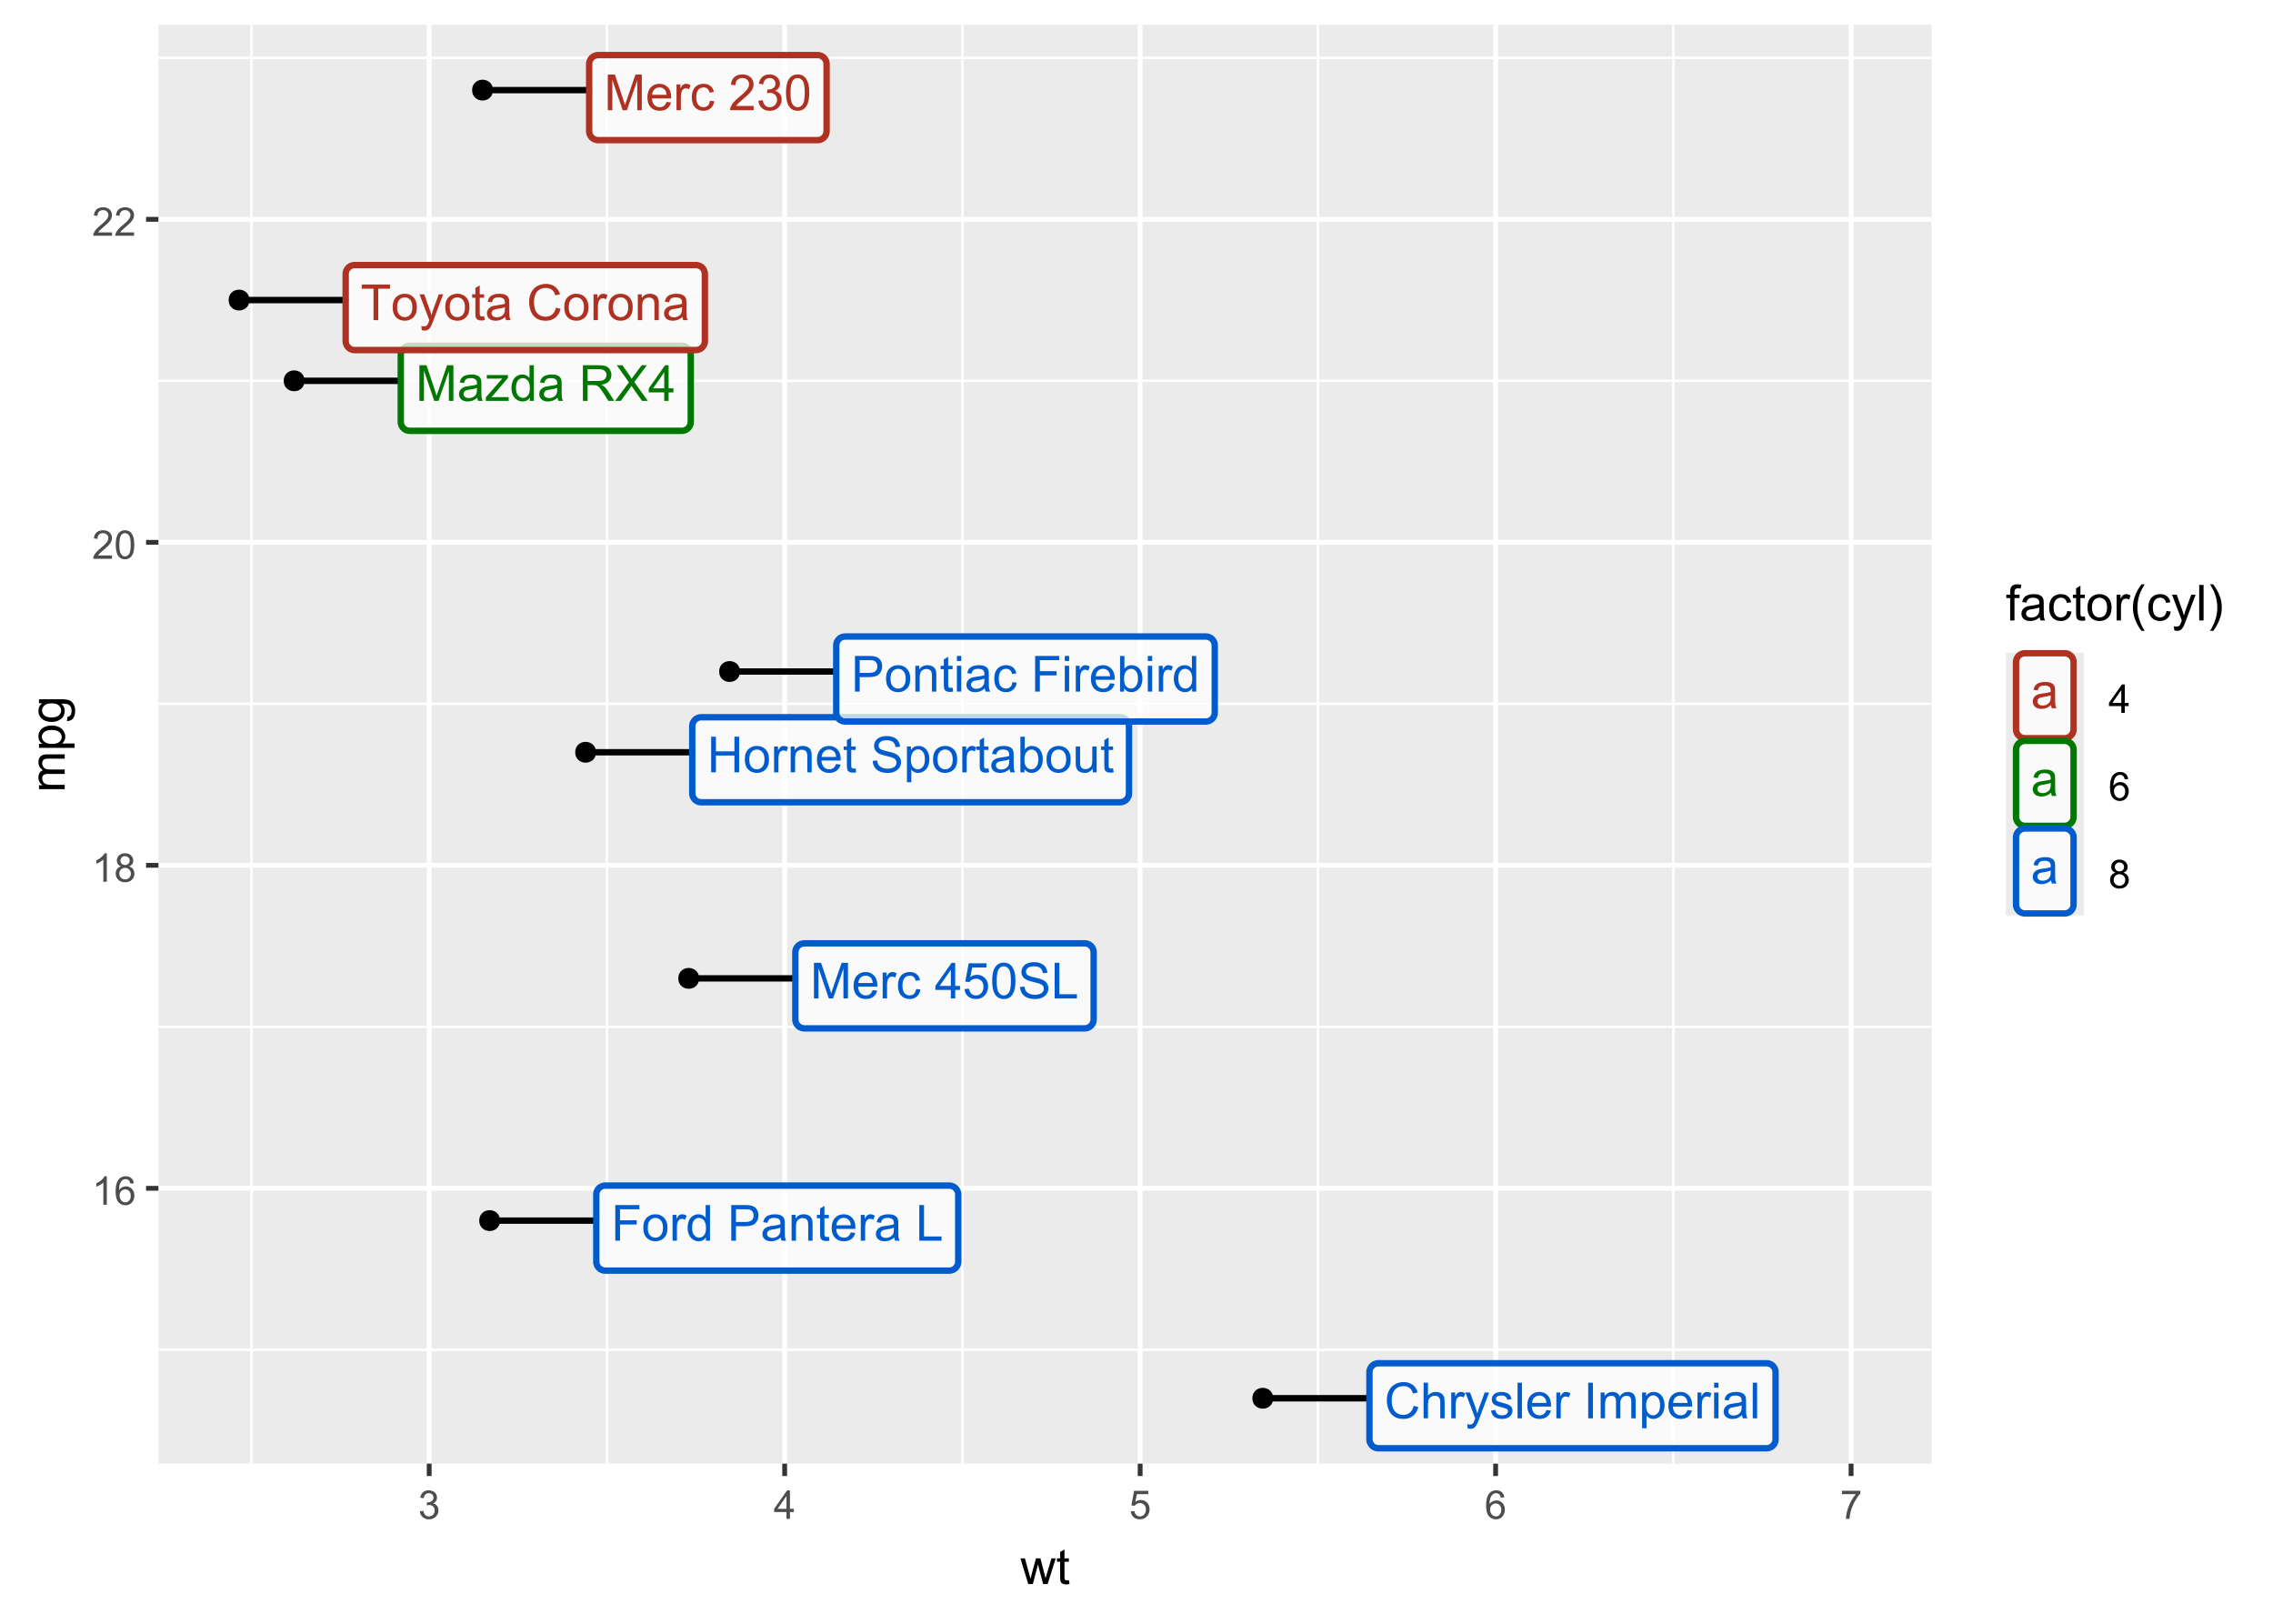 <?xml version="1.0" encoding="UTF-8"?>
<svg xmlns="http://www.w3.org/2000/svg" xmlns:xlink="http://www.w3.org/1999/xlink" width="504" height="360" viewBox="0 0 504 360">
<defs>
<g>
<g id="glyph-0-0">
<path d="M 0.82 0 L 0.82 -7.902 L 2.395 -7.902 L 4.266 -2.309 C 4.438 -1.785 4.562 -1.395 4.641 -1.137 C 4.73 -1.426 4.871 -1.848 5.062 -2.402 L 6.953 -7.902 L 8.359 -7.902 L 8.359 0 L 7.352 0 L 7.352 -6.613 L 5.055 0 L 4.113 0 L 1.828 -6.727 L 1.828 0 Z M 0.82 0 "/>
</g>
<g id="glyph-0-1">
<path d="M 4.465 -0.707 C 4.105 -0.402 3.758 -0.184 3.426 -0.059 C 3.094 0.066 2.738 0.129 2.355 0.129 C 1.727 0.129 1.242 -0.023 0.906 -0.332 C 0.566 -0.641 0.398 -1.031 0.398 -1.508 C 0.398 -1.789 0.461 -2.047 0.59 -2.277 C 0.719 -2.508 0.887 -2.695 1.09 -2.836 C 1.297 -2.977 1.531 -3.082 1.789 -3.152 C 1.98 -3.203 2.27 -3.254 2.652 -3.301 C 3.434 -3.391 4.012 -3.504 4.383 -3.633 C 4.387 -3.766 4.387 -3.852 4.387 -3.887 C 4.387 -4.281 4.297 -4.559 4.113 -4.723 C 3.863 -4.941 3.496 -5.051 3.008 -5.051 C 2.551 -5.051 2.215 -4.973 1.996 -4.812 C 1.781 -4.652 1.617 -4.367 1.516 -3.961 L 0.566 -4.09 C 0.652 -4.496 0.793 -4.824 0.992 -5.074 C 1.191 -5.324 1.477 -5.516 1.848 -5.652 C 2.223 -5.785 2.656 -5.855 3.148 -5.855 C 3.637 -5.855 4.035 -5.797 4.34 -5.68 C 4.645 -5.566 4.871 -5.422 5.012 -5.246 C 5.156 -5.074 5.258 -4.852 5.316 -4.586 C 5.348 -4.422 5.363 -4.125 5.363 -3.691 L 5.363 -2.398 C 5.363 -1.496 5.383 -0.926 5.426 -0.688 C 5.469 -0.449 5.547 -0.219 5.672 0 L 4.656 0 C 4.559 -0.203 4.492 -0.438 4.465 -0.707 M 4.383 -2.875 C 4.031 -2.73 3.504 -2.605 2.797 -2.508 C 2.398 -2.449 2.117 -2.383 1.953 -2.312 C 1.785 -2.242 1.66 -2.137 1.57 -1.996 C 1.48 -1.859 1.434 -1.707 1.434 -1.535 C 1.434 -1.277 1.531 -1.062 1.727 -0.891 C 1.922 -0.719 2.211 -0.629 2.586 -0.629 C 2.961 -0.629 3.293 -0.711 3.586 -0.875 C 3.875 -1.039 4.09 -1.262 4.227 -1.547 C 4.332 -1.766 4.383 -2.09 4.383 -2.516 Z M 4.383 -2.875 "/>
</g>
<g id="glyph-0-2">
<path d="M 0.215 0 L 0.215 -0.785 L 3.859 -4.969 C 3.445 -4.949 3.082 -4.938 2.766 -4.938 L 0.43 -4.938 L 0.43 -5.727 L 5.109 -5.727 L 5.109 -5.082 L 2.012 -1.449 L 1.414 -0.785 C 1.848 -0.82 2.254 -0.836 2.637 -0.836 L 5.281 -0.836 L 5.281 0 Z M 0.215 0 "/>
</g>
<g id="glyph-0-3">
<path d="M 4.441 0 L 4.441 -0.723 C 4.078 -0.156 3.547 0.129 2.84 0.129 C 2.383 0.129 1.965 0.004 1.582 -0.246 C 1.199 -0.5 0.902 -0.852 0.691 -1.301 C 0.484 -1.754 0.379 -2.27 0.379 -2.855 C 0.379 -3.43 0.473 -3.945 0.664 -4.41 C 0.852 -4.879 1.141 -5.234 1.52 -5.48 C 1.902 -5.73 2.328 -5.855 2.797 -5.855 C 3.145 -5.855 3.449 -5.781 3.719 -5.637 C 3.988 -5.488 4.207 -5.301 4.379 -5.066 L 4.379 -7.902 L 5.344 -7.902 L 5.344 0 L 4.441 0 M 1.375 -2.855 C 1.375 -2.125 1.527 -1.574 1.84 -1.211 C 2.148 -0.852 2.512 -0.668 2.934 -0.668 C 3.355 -0.668 3.715 -0.844 4.012 -1.188 C 4.309 -1.535 4.457 -2.066 4.457 -2.777 C 4.457 -3.559 4.309 -4.133 4.004 -4.5 C 3.703 -4.867 3.332 -5.051 2.891 -5.051 C 2.457 -5.051 2.098 -4.875 1.809 -4.523 C 1.52 -4.172 1.375 -3.613 1.375 -2.855 Z M 1.375 -2.855 "/>
</g>
<g id="glyph-0-4">
</g>
<g id="glyph-0-5">
<path d="M 0.867 0 L 0.867 -7.902 L 4.371 -7.902 C 5.074 -7.902 5.613 -7.832 5.977 -7.691 C 6.344 -7.547 6.637 -7.297 6.855 -6.938 C 7.074 -6.578 7.184 -6.18 7.184 -5.746 C 7.184 -5.188 7.004 -4.715 6.641 -4.328 C 6.277 -3.945 5.719 -3.699 4.961 -3.594 C 5.234 -3.461 5.445 -3.332 5.59 -3.203 C 5.895 -2.922 6.184 -2.57 6.457 -2.152 L 7.832 0 L 6.516 0 L 5.473 -1.645 C 5.164 -2.117 4.914 -2.48 4.715 -2.734 C 4.52 -2.984 4.344 -3.16 4.188 -3.262 C 4.031 -3.363 3.871 -3.434 3.707 -3.473 C 3.59 -3.496 3.395 -3.508 3.125 -3.508 L 1.914 -3.508 L 1.914 0 L 0.867 0 M 1.914 -4.414 L 4.16 -4.414 C 4.641 -4.414 5.012 -4.465 5.281 -4.562 C 5.551 -4.66 5.758 -4.82 5.898 -5.039 C 6.039 -5.254 6.105 -5.492 6.105 -5.746 C 6.105 -6.121 5.973 -6.426 5.699 -6.668 C 5.43 -6.91 5 -7.027 4.414 -7.027 L 1.914 -7.027 Z M 1.914 -4.414 "/>
</g>
<g id="glyph-0-6">
<path d="M 0.047 0 L 3.105 -4.117 L 0.41 -7.902 L 1.656 -7.902 L 3.09 -5.875 C 3.387 -5.457 3.598 -5.133 3.727 -4.906 C 3.902 -5.191 4.109 -5.492 4.352 -5.805 L 5.941 -7.902 L 7.078 -7.902 L 4.301 -4.176 L 7.293 0 L 6 0 L 4.012 -2.82 C 3.898 -2.98 3.785 -3.156 3.664 -3.348 C 3.488 -3.059 3.363 -2.863 3.289 -2.754 L 1.305 0 Z M 0.047 0 "/>
</g>
<g id="glyph-0-7">
<path d="M 3.57 0 L 3.57 -1.891 L 0.141 -1.891 L 0.141 -2.781 L 3.746 -7.902 L 4.539 -7.902 L 4.539 -2.781 L 5.605 -2.781 L 5.605 -1.891 L 4.539 -1.891 L 4.539 0 L 3.57 0 M 3.57 -2.781 L 3.57 -6.344 L 1.094 -2.781 Z M 3.57 -2.781 "/>
</g>
<g id="glyph-0-8">
<path d="M 0.883 0 L 0.883 -7.902 L 1.93 -7.902 L 1.93 -4.656 L 6.039 -4.656 L 6.039 -7.902 L 7.082 -7.902 L 7.082 0 L 6.039 0 L 6.039 -3.727 L 1.93 -3.727 L 1.93 0 Z M 0.883 0 "/>
</g>
<g id="glyph-0-9">
<path d="M 0.367 -2.863 C 0.367 -3.922 0.66 -4.707 1.25 -5.219 C 1.742 -5.641 2.344 -5.855 3.051 -5.855 C 3.84 -5.855 4.48 -5.598 4.98 -5.082 C 5.48 -4.566 5.73 -3.852 5.73 -2.941 C 5.73 -2.207 5.621 -1.629 5.398 -1.203 C 5.176 -0.781 4.855 -0.453 4.434 -0.223 C 4.012 0.012 3.551 0.129 3.051 0.129 C 2.25 0.129 1.602 -0.129 1.109 -0.641 C 0.613 -1.156 0.367 -1.895 0.367 -2.863 M 1.363 -2.863 C 1.363 -2.129 1.523 -1.582 1.844 -1.215 C 2.164 -0.852 2.566 -0.668 3.051 -0.668 C 3.531 -0.668 3.934 -0.852 4.254 -1.219 C 4.574 -1.586 4.734 -2.145 4.734 -2.895 C 4.734 -3.602 4.57 -4.141 4.25 -4.504 C 3.93 -4.867 3.527 -5.051 3.051 -5.051 C 2.566 -5.051 2.164 -4.871 1.844 -4.508 C 1.523 -4.145 1.363 -3.594 1.363 -2.863 Z M 1.363 -2.863 "/>
</g>
<g id="glyph-0-10">
<path d="M 0.719 0 L 0.719 -5.727 L 1.59 -5.727 L 1.59 -4.855 C 1.812 -5.262 2.02 -5.531 2.207 -5.66 C 2.395 -5.789 2.605 -5.855 2.828 -5.855 C 3.156 -5.855 3.488 -5.75 3.828 -5.543 L 3.492 -4.641 C 3.254 -4.781 3.02 -4.852 2.781 -4.852 C 2.57 -4.852 2.379 -4.789 2.211 -4.66 C 2.043 -4.531 1.922 -4.355 1.848 -4.129 C 1.742 -3.785 1.688 -3.406 1.688 -2.996 L 1.688 0 Z M 0.719 0 "/>
</g>
<g id="glyph-0-11">
<path d="M 0.727 0 L 0.727 -5.727 L 1.602 -5.727 L 1.602 -4.91 C 2.02 -5.539 2.629 -5.855 3.422 -5.855 C 3.77 -5.855 4.086 -5.793 4.375 -5.668 C 4.664 -5.543 4.879 -5.383 5.023 -5.18 C 5.168 -4.98 5.27 -4.738 5.324 -4.465 C 5.363 -4.285 5.379 -3.969 5.379 -3.52 L 5.379 0 L 4.41 0 L 4.41 -3.48 C 4.41 -3.879 4.371 -4.172 4.297 -4.367 C 4.223 -4.566 4.086 -4.723 3.895 -4.84 C 3.703 -4.953 3.477 -5.012 3.219 -5.012 C 2.805 -5.012 2.449 -4.883 2.148 -4.621 C 1.848 -4.355 1.699 -3.859 1.699 -3.125 L 1.699 0 Z M 0.727 0 "/>
</g>
<g id="glyph-0-12">
<path d="M 4.648 -1.844 L 5.648 -1.719 C 5.492 -1.133 5.199 -0.68 4.77 -0.355 C 4.344 -0.031 3.797 0.129 3.133 0.129 C 2.293 0.129 1.629 -0.129 1.141 -0.645 C 0.648 -1.16 0.402 -1.883 0.402 -2.812 C 0.402 -3.777 0.652 -4.523 1.148 -5.055 C 1.645 -5.59 2.289 -5.855 3.078 -5.855 C 3.844 -5.855 4.469 -5.594 4.953 -5.074 C 5.438 -4.551 5.68 -3.816 5.68 -2.875 C 5.68 -2.816 5.68 -2.73 5.676 -2.613 L 1.406 -2.613 C 1.441 -1.984 1.621 -1.504 1.941 -1.168 C 2.262 -0.836 2.66 -0.668 3.137 -0.668 C 3.492 -0.668 3.797 -0.762 4.047 -0.949 C 4.301 -1.137 4.5 -1.434 4.648 -1.844 M 1.461 -3.414 L 4.656 -3.414 C 4.613 -3.895 4.492 -4.254 4.289 -4.496 C 3.98 -4.871 3.582 -5.055 3.09 -5.055 C 2.645 -5.055 2.27 -4.906 1.965 -4.609 C 1.66 -4.312 1.492 -3.91 1.461 -3.414 Z M 1.461 -3.414 "/>
</g>
<g id="glyph-0-13">
<path d="M 2.848 -0.867 L 2.984 -0.012 C 2.715 0.047 2.469 0.074 2.254 0.074 C 1.902 0.074 1.629 0.02 1.434 -0.09 C 1.238 -0.203 1.102 -0.348 1.023 -0.531 C 0.945 -0.711 0.906 -1.094 0.906 -1.676 L 0.906 -4.969 L 0.195 -4.969 L 0.195 -5.727 L 0.906 -5.727 L 0.906 -7.141 L 1.871 -7.723 L 1.871 -5.727 L 2.848 -5.727 L 2.848 -4.969 L 1.871 -4.969 L 1.871 -1.621 C 1.871 -1.348 1.887 -1.168 1.922 -1.09 C 1.957 -1.012 2.012 -0.945 2.09 -0.898 C 2.168 -0.852 2.277 -0.832 2.422 -0.832 C 2.527 -0.832 2.672 -0.844 2.848 -0.867 Z M 2.848 -0.867 "/>
</g>
<g id="glyph-0-14">
<path d="M 0.496 -2.539 L 1.48 -2.625 C 1.527 -2.23 1.637 -1.906 1.809 -1.652 C 1.98 -1.398 2.246 -1.195 2.605 -1.039 C 2.965 -0.883 3.367 -0.805 3.816 -0.805 C 4.215 -0.805 4.566 -0.863 4.871 -0.98 C 5.18 -1.102 5.406 -1.262 5.555 -1.469 C 5.703 -1.676 5.777 -1.902 5.777 -2.145 C 5.777 -2.395 5.707 -2.609 5.562 -2.797 C 5.418 -2.98 5.184 -3.137 4.852 -3.262 C 4.641 -3.344 4.172 -3.473 3.445 -3.648 C 2.719 -3.82 2.211 -3.984 1.918 -4.141 C 1.543 -4.336 1.262 -4.582 1.074 -4.875 C 0.891 -5.168 0.797 -5.496 0.797 -5.859 C 0.797 -6.258 0.91 -6.633 1.137 -6.977 C 1.363 -7.324 1.695 -7.59 2.129 -7.77 C 2.562 -7.949 3.047 -8.039 3.578 -8.039 C 4.164 -8.039 4.68 -7.941 5.129 -7.754 C 5.578 -7.566 5.922 -7.289 6.16 -6.922 C 6.402 -6.555 6.531 -6.141 6.551 -5.676 L 5.547 -5.602 C 5.492 -6.102 5.309 -6.477 5 -6.734 C 4.688 -6.988 4.23 -7.117 3.621 -7.117 C 2.988 -7.117 2.527 -7 2.238 -6.77 C 1.949 -6.535 1.805 -6.258 1.805 -5.93 C 1.805 -5.645 1.91 -5.41 2.113 -5.23 C 2.312 -5.047 2.84 -4.859 3.691 -4.664 C 4.539 -4.473 5.121 -4.305 5.438 -4.16 C 5.898 -3.949 6.238 -3.68 6.457 -3.355 C 6.676 -3.031 6.785 -2.656 6.785 -2.23 C 6.785 -1.812 6.668 -1.414 6.426 -1.043 C 6.184 -0.672 5.84 -0.383 5.387 -0.176 C 4.938 0.031 4.43 0.133 3.863 0.133 C 3.148 0.133 2.551 0.031 2.066 -0.18 C 1.582 -0.387 1.203 -0.699 0.93 -1.117 C 0.656 -1.539 0.512 -2.012 0.496 -2.539 Z M 0.496 -2.539 "/>
</g>
<g id="glyph-0-15">
<path d="M 0.727 2.195 L 0.727 -5.727 L 1.613 -5.727 L 1.613 -4.98 C 1.82 -5.273 2.055 -5.488 2.316 -5.637 C 2.582 -5.781 2.898 -5.855 3.273 -5.855 C 3.762 -5.855 4.191 -5.727 4.566 -5.477 C 4.941 -5.227 5.223 -4.871 5.41 -4.41 C 5.602 -3.953 5.699 -3.453 5.699 -2.906 C 5.699 -2.32 5.594 -1.793 5.383 -1.324 C 5.172 -0.855 4.867 -0.496 4.465 -0.246 C 4.066 0.004 3.645 0.129 3.203 0.129 C 2.879 0.129 2.59 0.062 2.332 -0.074 C 2.074 -0.211 1.863 -0.383 1.699 -0.594 L 1.699 2.195 L 0.727 2.195 M 1.605 -2.828 C 1.605 -2.094 1.754 -1.551 2.055 -1.195 C 2.352 -0.844 2.715 -0.668 3.137 -0.668 C 3.57 -0.668 3.938 -0.852 4.246 -1.215 C 4.551 -1.582 4.707 -2.145 4.707 -2.91 C 4.707 -3.641 4.555 -4.188 4.254 -4.551 C 3.957 -4.914 3.598 -5.094 3.18 -5.094 C 2.766 -5.094 2.402 -4.902 2.082 -4.516 C 1.766 -4.129 1.605 -3.566 1.605 -2.828 Z M 1.605 -2.828 "/>
</g>
<g id="glyph-0-16">
<path d="M 1.621 0 L 0.723 0 L 0.723 -7.902 L 1.691 -7.902 L 1.691 -5.082 C 2.102 -5.598 2.625 -5.855 3.262 -5.855 C 3.613 -5.855 3.945 -5.781 4.262 -5.641 C 4.574 -5.5 4.836 -5.301 5.039 -5.043 C 5.242 -4.785 5.398 -4.477 5.516 -4.113 C 5.629 -3.75 5.688 -3.363 5.688 -2.949 C 5.688 -1.969 5.445 -1.211 4.961 -0.672 C 4.473 -0.137 3.891 0.129 3.211 0.129 C 2.539 0.129 2.008 -0.152 1.621 -0.719 L 1.621 0 M 1.613 -2.906 C 1.613 -2.219 1.707 -1.723 1.891 -1.418 C 2.199 -0.918 2.609 -0.668 3.133 -0.668 C 3.555 -0.668 3.922 -0.852 4.23 -1.223 C 4.539 -1.59 4.695 -2.137 4.695 -2.867 C 4.695 -3.613 4.547 -4.168 4.25 -4.523 C 3.953 -4.879 3.594 -5.055 3.176 -5.055 C 2.75 -5.055 2.383 -4.871 2.074 -4.504 C 1.766 -4.137 1.613 -3.602 1.613 -2.906 Z M 1.613 -2.906 "/>
</g>
<g id="glyph-0-17">
<path d="M 4.48 0 L 4.48 -0.84 C 4.035 -0.195 3.43 0.129 2.664 0.129 C 2.324 0.129 2.008 0.066 1.719 -0.066 C 1.426 -0.195 1.207 -0.355 1.066 -0.551 C 0.922 -0.75 0.824 -0.988 0.766 -1.273 C 0.727 -1.461 0.707 -1.766 0.707 -2.18 L 0.707 -5.727 L 1.676 -5.727 L 1.676 -2.551 C 1.676 -2.043 1.695 -1.703 1.734 -1.527 C 1.797 -1.27 1.926 -1.07 2.125 -0.926 C 2.32 -0.777 2.566 -0.707 2.855 -0.707 C 3.148 -0.707 3.422 -0.781 3.676 -0.93 C 3.93 -1.078 4.113 -1.281 4.219 -1.539 C 4.324 -1.797 4.379 -2.168 4.379 -2.656 L 4.379 -5.727 L 5.348 -5.727 L 5.348 0 Z M 4.48 0 "/>
</g>
<g id="glyph-0-18">
<path d="M 4.465 -2.098 L 5.418 -1.973 C 5.312 -1.316 5.047 -0.801 4.617 -0.43 C 4.188 -0.055 3.66 0.129 3.035 0.129 C 2.25 0.129 1.621 -0.125 1.145 -0.641 C 0.668 -1.152 0.43 -1.887 0.43 -2.84 C 0.43 -3.457 0.535 -4 0.738 -4.465 C 0.941 -4.926 1.254 -5.273 1.672 -5.508 C 2.094 -5.738 2.547 -5.855 3.039 -5.855 C 3.66 -5.855 4.172 -5.695 4.566 -5.383 C 4.961 -5.066 5.215 -4.621 5.324 -4.043 L 4.383 -3.898 C 4.293 -4.281 4.133 -4.57 3.906 -4.766 C 3.676 -4.961 3.402 -5.055 3.078 -5.055 C 2.59 -5.055 2.191 -4.883 1.887 -4.531 C 1.582 -4.18 1.43 -3.625 1.43 -2.867 C 1.43 -2.098 1.574 -1.539 1.871 -1.191 C 2.164 -0.844 2.551 -0.668 3.023 -0.668 C 3.406 -0.668 3.723 -0.785 3.977 -1.02 C 4.234 -1.254 4.395 -1.613 4.465 -2.098 Z M 4.465 -2.098 "/>
</g>
<g id="glyph-0-19">
<path d="M 5.559 -0.934 L 5.559 0 L 0.336 0 C 0.328 -0.234 0.363 -0.457 0.449 -0.672 C 0.582 -1.031 0.793 -1.379 1.086 -1.727 C 1.379 -2.07 1.801 -2.469 2.355 -2.922 C 3.215 -3.625 3.793 -4.184 4.098 -4.594 C 4.398 -5.008 4.551 -5.395 4.551 -5.762 C 4.551 -6.148 4.41 -6.473 4.137 -6.734 C 3.863 -7 3.504 -7.133 3.062 -7.133 C 2.594 -7.133 2.223 -6.992 1.941 -6.711 C 1.66 -6.43 1.52 -6.043 1.516 -5.547 L 0.516 -5.648 C 0.586 -6.395 0.844 -6.961 1.289 -7.352 C 1.734 -7.738 2.332 -7.934 3.082 -7.934 C 3.84 -7.934 4.441 -7.723 4.883 -7.305 C 5.324 -6.883 5.547 -6.363 5.547 -5.742 C 5.547 -5.426 5.48 -5.113 5.352 -4.809 C 5.223 -4.504 5.008 -4.18 4.707 -3.844 C 4.41 -3.504 3.91 -3.043 3.211 -2.453 C 2.629 -1.965 2.258 -1.633 2.09 -1.457 C 1.926 -1.285 1.789 -1.109 1.684 -0.934 Z M 5.559 -0.934 "/>
</g>
<g id="glyph-0-20">
<path d="M 0.465 -2.086 L 1.434 -2.215 C 1.547 -1.664 1.734 -1.27 2.004 -1.027 C 2.27 -0.785 2.598 -0.664 2.98 -0.664 C 3.438 -0.664 3.824 -0.82 4.137 -1.137 C 4.453 -1.453 4.609 -1.844 4.609 -2.312 C 4.609 -2.758 4.465 -3.125 4.172 -3.414 C 3.883 -3.703 3.512 -3.848 3.062 -3.848 C 2.879 -3.848 2.648 -3.812 2.379 -3.742 L 2.484 -4.594 C 2.551 -4.586 2.602 -4.582 2.641 -4.582 C 3.055 -4.582 3.426 -4.691 3.758 -4.906 C 4.086 -5.121 4.254 -5.453 4.254 -5.902 C 4.254 -6.258 4.133 -6.555 3.891 -6.785 C 3.652 -7.02 3.34 -7.137 2.961 -7.137 C 2.582 -7.137 2.27 -7.02 2.016 -6.781 C 1.766 -6.543 1.602 -6.188 1.531 -5.715 L 0.562 -5.887 C 0.68 -6.535 0.949 -7.039 1.371 -7.398 C 1.789 -7.758 2.312 -7.934 2.938 -7.934 C 3.367 -7.934 3.766 -7.844 4.129 -7.656 C 4.492 -7.473 4.77 -7.219 4.961 -6.898 C 5.152 -6.578 5.25 -6.242 5.25 -5.883 C 5.25 -5.539 5.16 -5.23 4.977 -4.949 C 4.793 -4.668 4.52 -4.445 4.16 -4.281 C 4.629 -4.172 4.992 -3.949 5.25 -3.609 C 5.508 -3.27 5.637 -2.844 5.637 -2.336 C 5.637 -1.645 5.387 -1.059 4.883 -0.578 C 4.379 -0.102 3.746 0.141 2.977 0.141 C 2.281 0.141 1.707 -0.066 1.246 -0.48 C 0.789 -0.895 0.527 -1.43 0.465 -2.086 Z M 0.465 -2.086 "/>
</g>
<g id="glyph-0-21">
<path d="M 0.457 -3.898 C 0.457 -4.832 0.555 -5.582 0.746 -6.152 C 0.938 -6.723 1.223 -7.164 1.605 -7.473 C 1.984 -7.781 2.461 -7.934 3.035 -7.934 C 3.457 -7.934 3.832 -7.848 4.152 -7.68 C 4.469 -7.508 4.734 -7.262 4.941 -6.941 C 5.152 -6.617 5.316 -6.227 5.434 -5.766 C 5.551 -5.305 5.613 -4.68 5.613 -3.898 C 5.613 -2.969 5.516 -2.223 5.324 -1.652 C 5.137 -1.082 4.852 -0.641 4.473 -0.332 C 4.094 -0.02 3.613 0.133 3.035 0.133 C 2.273 0.133 1.676 -0.137 1.238 -0.684 C 0.719 -1.344 0.457 -2.414 0.457 -3.898 M 1.457 -3.898 C 1.457 -2.602 1.605 -1.738 1.91 -1.309 C 2.215 -0.879 2.59 -0.664 3.035 -0.664 C 3.48 -0.664 3.855 -0.879 4.16 -1.309 C 4.461 -1.742 4.613 -2.605 4.613 -3.898 C 4.613 -5.199 4.461 -6.062 4.16 -6.488 C 3.855 -6.918 3.477 -7.133 3.023 -7.133 C 2.578 -7.133 2.223 -6.941 1.957 -6.566 C 1.621 -6.086 1.457 -5.195 1.457 -3.898 Z M 1.457 -3.898 "/>
</g>
<g id="glyph-0-22">
<path d="M 0.457 -2.07 L 1.477 -2.156 C 1.551 -1.66 1.727 -1.289 2.004 -1.039 C 2.277 -0.789 2.609 -0.664 2.996 -0.664 C 3.465 -0.664 3.859 -0.84 4.184 -1.191 C 4.508 -1.543 4.668 -2.012 4.668 -2.594 C 4.668 -3.145 4.512 -3.582 4.203 -3.902 C 3.891 -4.223 3.484 -4.383 2.98 -4.383 C 2.668 -4.383 2.387 -4.312 2.133 -4.168 C 1.883 -4.027 1.684 -3.844 1.543 -3.617 L 0.629 -3.734 L 1.395 -7.793 L 5.324 -7.793 L 5.324 -6.867 L 2.172 -6.867 L 1.746 -4.742 C 2.223 -5.074 2.719 -5.238 3.238 -5.238 C 3.93 -5.238 4.512 -5 4.984 -4.523 C 5.461 -4.043 5.699 -3.43 5.699 -2.68 C 5.699 -1.965 5.488 -1.348 5.074 -0.824 C 4.566 -0.184 3.875 0.133 2.996 0.133 C 2.277 0.133 1.691 -0.066 1.238 -0.469 C 0.781 -0.871 0.523 -1.406 0.457 -2.07 Z M 0.457 -2.07 "/>
</g>
<g id="glyph-0-23">
<path d="M 0.809 0 L 0.809 -7.902 L 1.855 -7.902 L 1.855 -0.934 L 5.746 -0.934 L 5.746 0 Z M 0.809 0 "/>
</g>
<g id="glyph-0-24">
<path d="M 6.488 -2.77 L 7.535 -2.508 C 7.316 -1.648 6.922 -0.992 6.352 -0.543 C 5.781 -0.09 5.086 0.133 4.266 0.133 C 3.414 0.133 2.719 -0.039 2.188 -0.387 C 1.652 -0.73 1.246 -1.234 0.969 -1.891 C 0.688 -2.551 0.551 -3.254 0.551 -4.012 C 0.551 -4.832 0.707 -5.551 1.023 -6.164 C 1.336 -6.777 1.785 -7.242 2.363 -7.559 C 2.945 -7.879 3.582 -8.039 4.281 -8.039 C 5.07 -8.039 5.734 -7.836 6.273 -7.434 C 6.812 -7.031 7.188 -6.465 7.402 -5.734 L 6.371 -5.492 C 6.188 -6.066 5.922 -6.488 5.574 -6.75 C 5.227 -7.012 4.785 -7.141 4.258 -7.141 C 3.652 -7.141 3.145 -6.996 2.734 -6.707 C 2.328 -6.414 2.043 -6.023 1.875 -5.535 C 1.711 -5.043 1.629 -4.535 1.629 -4.016 C 1.629 -3.344 1.727 -2.758 1.922 -2.258 C 2.117 -1.754 2.422 -1.379 2.836 -1.133 C 3.25 -0.883 3.695 -0.762 4.176 -0.762 C 4.762 -0.762 5.258 -0.93 5.664 -1.266 C 6.07 -1.605 6.348 -2.105 6.488 -2.77 Z M 6.488 -2.77 "/>
</g>
<g id="glyph-0-25">
<path d="M 0.727 0 L 0.727 -7.902 L 1.699 -7.902 L 1.699 -5.066 C 2.152 -5.59 2.723 -5.855 3.414 -5.855 C 3.836 -5.855 4.203 -5.77 4.516 -5.602 C 4.828 -5.438 5.055 -5.207 5.188 -4.91 C 5.324 -4.617 5.391 -4.188 5.391 -3.629 L 5.391 0 L 4.422 0 L 4.422 -3.629 C 4.422 -4.113 4.316 -4.465 4.105 -4.688 C 3.895 -4.906 3.598 -5.02 3.211 -5.02 C 2.926 -5.02 2.656 -4.945 2.402 -4.793 C 2.148 -4.645 1.969 -4.445 1.859 -4.188 C 1.75 -3.934 1.699 -3.582 1.699 -3.133 L 1.699 0 Z M 0.727 0 "/>
</g>
<g id="glyph-0-26">
<path d="M 0.684 2.203 L 0.578 1.293 C 0.789 1.352 0.973 1.379 1.133 1.379 C 1.348 1.379 1.52 1.344 1.648 1.273 C 1.777 1.199 1.887 1.102 1.969 0.969 C 2.027 0.875 2.129 0.633 2.266 0.246 C 2.281 0.195 2.312 0.113 2.352 0.012 L 0.18 -5.727 L 1.223 -5.727 L 2.414 -2.41 C 2.57 -1.988 2.707 -1.547 2.828 -1.082 C 2.941 -1.527 3.074 -1.965 3.23 -2.387 L 4.453 -5.727 L 5.422 -5.727 L 3.246 0.098 C 3.012 0.727 2.828 1.16 2.699 1.395 C 2.527 1.715 2.332 1.949 2.109 2.098 C 1.887 2.25 1.617 2.324 1.309 2.324 C 1.121 2.324 0.914 2.285 0.684 2.203 Z M 0.684 2.203 "/>
</g>
<g id="glyph-0-27">
<path d="M 0.34 -1.707 L 1.301 -1.859 C 1.352 -1.477 1.504 -1.18 1.75 -0.977 C 1.996 -0.77 2.34 -0.668 2.781 -0.668 C 3.227 -0.668 3.559 -0.758 3.773 -0.941 C 3.988 -1.121 4.098 -1.336 4.098 -1.578 C 4.098 -1.797 4 -1.973 3.812 -2.098 C 3.68 -2.184 3.348 -2.293 2.82 -2.426 C 2.109 -2.605 1.613 -2.762 1.34 -2.891 C 1.066 -3.023 0.855 -3.203 0.715 -3.438 C 0.574 -3.668 0.5 -3.926 0.5 -4.203 C 0.5 -4.461 0.559 -4.695 0.676 -4.914 C 0.793 -5.129 0.953 -5.312 1.152 -5.457 C 1.305 -5.566 1.512 -5.66 1.77 -5.738 C 2.031 -5.816 2.312 -5.855 2.609 -5.855 C 3.059 -5.855 3.453 -5.789 3.793 -5.66 C 4.133 -5.531 4.383 -5.355 4.543 -5.133 C 4.707 -4.914 4.816 -4.617 4.879 -4.246 L 3.93 -4.117 C 3.887 -4.414 3.762 -4.645 3.555 -4.809 C 3.348 -4.973 3.055 -5.055 2.68 -5.055 C 2.234 -5.055 1.914 -4.984 1.727 -4.836 C 1.535 -4.688 1.438 -4.516 1.438 -4.316 C 1.438 -4.191 1.48 -4.078 1.559 -3.977 C 1.637 -3.875 1.762 -3.789 1.93 -3.719 C 2.027 -3.684 2.312 -3.602 2.785 -3.473 C 3.473 -3.289 3.953 -3.137 4.223 -3.02 C 4.496 -2.906 4.707 -2.734 4.863 -2.512 C 5.016 -2.289 5.094 -2.012 5.094 -1.684 C 5.094 -1.359 5 -1.055 4.812 -0.77 C 4.621 -0.484 4.352 -0.262 3.996 -0.105 C 3.637 0.051 3.234 0.129 2.785 0.129 C 2.043 0.129 1.477 -0.023 1.086 -0.336 C 0.695 -0.645 0.449 -1.102 0.34 -1.707 Z M 0.34 -1.707 "/>
</g>
<g id="glyph-0-28">
<path d="M 0.707 0 L 0.707 -7.902 L 1.676 -7.902 L 1.676 0 Z M 0.707 0 "/>
</g>
<g id="glyph-0-29">
<path d="M 1.031 0 L 1.031 -7.902 L 2.074 -7.902 L 2.074 0 Z M 1.031 0 "/>
</g>
<g id="glyph-0-30">
<path d="M 0.727 0 L 0.727 -5.727 L 1.594 -5.727 L 1.594 -4.922 C 1.773 -5.203 2.016 -5.426 2.312 -5.598 C 2.609 -5.77 2.949 -5.855 3.332 -5.855 C 3.754 -5.855 4.102 -5.766 4.375 -5.59 C 4.645 -5.414 4.836 -5.168 4.949 -4.852 C 5.402 -5.52 5.992 -5.855 6.715 -5.855 C 7.285 -5.855 7.723 -5.695 8.027 -5.383 C 8.332 -5.066 8.484 -4.582 8.484 -3.93 L 8.484 0 L 7.52 0 L 7.52 -3.605 C 7.52 -3.996 7.488 -4.273 7.426 -4.445 C 7.363 -4.613 7.25 -4.754 7.082 -4.855 C 6.918 -4.961 6.723 -5.012 6.5 -5.012 C 6.098 -5.012 5.766 -4.879 5.5 -4.613 C 5.23 -4.344 5.098 -3.914 5.098 -3.324 L 5.098 0 L 4.129 0 L 4.129 -3.719 C 4.129 -4.152 4.051 -4.473 3.891 -4.691 C 3.734 -4.906 3.477 -5.012 3.117 -5.012 C 2.844 -5.012 2.59 -4.941 2.359 -4.797 C 2.125 -4.652 1.957 -4.445 1.855 -4.168 C 1.75 -3.891 1.699 -3.492 1.699 -2.969 L 1.699 0 Z M 0.727 0 "/>
</g>
<g id="glyph-0-31">
<path d="M 0.734 -6.785 L 0.734 -7.902 L 1.703 -7.902 L 1.703 -6.785 L 0.734 -6.785 M 0.734 0 L 0.734 -5.727 L 1.703 -5.727 L 1.703 0 Z M 0.734 0 "/>
</g>
<g id="glyph-0-32">
<path d="M 2.863 0 L 2.863 -6.969 L 0.258 -6.969 L 0.258 -7.902 L 6.523 -7.902 L 6.523 -6.969 L 3.906 -6.969 L 3.906 0 Z M 2.863 0 "/>
</g>
<g id="glyph-0-33">
<path d="M 0.852 0 L 0.852 -7.902 L 3.832 -7.902 C 4.355 -7.902 4.758 -7.879 5.035 -7.828 C 5.422 -7.762 5.746 -7.641 6.012 -7.457 C 6.273 -7.277 6.484 -7.023 6.645 -6.695 C 6.805 -6.367 6.883 -6.008 6.883 -5.617 C 6.883 -4.945 6.668 -4.375 6.242 -3.91 C 5.816 -3.445 5.043 -3.211 3.926 -3.211 L 1.898 -3.211 L 1.898 0 L 0.852 0 M 1.898 -4.145 L 3.941 -4.145 C 4.617 -4.145 5.098 -4.27 5.379 -4.523 C 5.664 -4.773 5.805 -5.129 5.805 -5.586 C 5.805 -5.914 5.723 -6.199 5.555 -6.434 C 5.387 -6.668 5.168 -6.824 4.895 -6.898 C 4.719 -6.945 4.395 -6.969 3.918 -6.969 L 1.898 -6.969 Z M 1.898 -4.145 "/>
</g>
<g id="glyph-0-34">
<path d="M 0.906 0 L 0.906 -7.902 L 6.238 -7.902 L 6.238 -6.969 L 1.953 -6.969 L 1.953 -4.523 L 5.66 -4.523 L 5.66 -3.59 L 1.953 -3.59 L 1.953 0 Z M 0.906 0 "/>
</g>
<g id="glyph-1-0">
<path d="M 3.277 0 L 2.504 0 L 2.504 -4.93 C 2.32 -4.75 2.074 -4.574 1.773 -4.395 C 1.469 -4.219 1.199 -4.086 0.957 -3.996 L 0.957 -4.742 C 1.391 -4.945 1.77 -5.195 2.094 -5.484 C 2.418 -5.773 2.645 -6.055 2.781 -6.324 L 3.277 -6.324 Z M 3.277 0 "/>
</g>
<g id="glyph-1-1">
<path d="M 4.379 -4.758 L 3.609 -4.695 C 3.539 -5 3.441 -5.219 3.316 -5.359 C 3.109 -5.578 2.852 -5.688 2.543 -5.688 C 2.297 -5.688 2.082 -5.621 1.895 -5.484 C 1.652 -5.305 1.461 -5.047 1.32 -4.703 C 1.18 -4.363 1.105 -3.879 1.102 -3.25 C 1.285 -3.531 1.516 -3.742 1.785 -3.879 C 2.051 -4.016 2.336 -4.086 2.629 -4.086 C 3.145 -4.086 3.586 -3.898 3.945 -3.516 C 4.309 -3.137 4.492 -2.648 4.492 -2.047 C 4.492 -1.648 4.406 -1.281 4.234 -0.941 C 4.062 -0.605 3.828 -0.344 3.531 -0.164 C 3.234 0.016 2.895 0.109 2.52 0.109 C 1.875 0.109 1.348 -0.129 0.941 -0.605 C 0.535 -1.078 0.332 -1.859 0.332 -2.949 C 0.332 -4.164 0.555 -5.051 1.004 -5.602 C 1.398 -6.086 1.926 -6.324 2.59 -6.324 C 3.086 -6.324 3.492 -6.188 3.809 -5.91 C 4.125 -5.629 4.316 -5.246 4.379 -4.758 M 1.219 -2.039 C 1.219 -1.773 1.277 -1.52 1.391 -1.277 C 1.504 -1.031 1.66 -0.848 1.863 -0.719 C 2.066 -0.594 2.281 -0.527 2.504 -0.527 C 2.832 -0.527 3.113 -0.66 3.348 -0.926 C 3.582 -1.188 3.699 -1.547 3.699 -2 C 3.699 -2.434 3.582 -2.777 3.352 -3.027 C 3.121 -3.277 2.828 -3.402 2.477 -3.402 C 2.125 -3.402 1.828 -3.277 1.586 -3.027 C 1.344 -2.777 1.219 -2.449 1.219 -2.039 Z M 1.219 -2.039 "/>
</g>
<g id="glyph-1-2">
<path d="M 1.555 -3.418 C 1.234 -3.535 0.996 -3.699 0.844 -3.918 C 0.688 -4.137 0.609 -4.398 0.609 -4.699 C 0.609 -5.16 0.773 -5.543 1.105 -5.855 C 1.434 -6.168 1.871 -6.324 2.418 -6.324 C 2.969 -6.324 3.41 -6.164 3.746 -5.848 C 4.082 -5.527 4.25 -5.137 4.25 -4.68 C 4.25 -4.387 4.172 -4.133 4.02 -3.918 C 3.867 -3.699 3.633 -3.535 3.32 -3.418 C 3.707 -3.289 4.004 -3.086 4.203 -2.805 C 4.406 -2.523 4.508 -2.191 4.508 -1.801 C 4.508 -1.262 4.316 -0.809 3.938 -0.441 C 3.555 -0.074 3.055 0.109 2.434 0.109 C 1.809 0.109 1.309 -0.078 0.93 -0.445 C 0.547 -0.812 0.355 -1.273 0.355 -1.82 C 0.355 -2.23 0.461 -2.574 0.668 -2.852 C 0.875 -3.129 1.172 -3.316 1.555 -3.418 M 1.402 -4.727 C 1.402 -4.43 1.496 -4.184 1.688 -3.996 C 1.879 -3.809 2.129 -3.711 2.438 -3.711 C 2.734 -3.711 2.977 -3.805 3.168 -3.992 C 3.359 -4.18 3.453 -4.41 3.453 -4.684 C 3.453 -4.969 3.355 -5.207 3.16 -5.398 C 2.965 -5.594 2.719 -5.688 2.43 -5.688 C 2.133 -5.688 1.887 -5.594 1.691 -5.406 C 1.5 -5.215 1.402 -4.988 1.402 -4.727 M 1.152 -1.816 C 1.152 -1.598 1.203 -1.383 1.309 -1.176 C 1.414 -0.973 1.57 -0.812 1.773 -0.699 C 1.98 -0.586 2.203 -0.527 2.441 -0.527 C 2.809 -0.527 3.117 -0.648 3.355 -0.887 C 3.598 -1.121 3.719 -1.426 3.719 -1.793 C 3.719 -2.164 3.594 -2.473 3.344 -2.715 C 3.098 -2.961 2.789 -3.082 2.414 -3.082 C 2.051 -3.082 1.75 -2.961 1.512 -2.719 C 1.27 -2.48 1.152 -2.18 1.152 -1.816 Z M 1.152 -1.816 "/>
</g>
<g id="glyph-1-3">
<path d="M 4.43 -0.742 L 4.43 0 L 0.266 0 C 0.262 -0.188 0.289 -0.367 0.355 -0.539 C 0.461 -0.82 0.633 -1.102 0.867 -1.375 C 1.098 -1.648 1.438 -1.969 1.879 -2.328 C 2.562 -2.891 3.023 -3.336 3.266 -3.664 C 3.508 -3.992 3.625 -4.301 3.625 -4.594 C 3.625 -4.898 3.516 -5.16 3.297 -5.367 C 3.078 -5.578 2.793 -5.684 2.441 -5.684 C 2.066 -5.684 1.77 -5.574 1.547 -5.352 C 1.324 -5.125 1.211 -4.816 1.207 -4.422 L 0.414 -4.504 C 0.469 -5.098 0.672 -5.547 1.027 -5.859 C 1.383 -6.168 1.859 -6.324 2.457 -6.324 C 3.062 -6.324 3.539 -6.156 3.895 -5.824 C 4.246 -5.488 4.422 -5.07 4.422 -4.578 C 4.422 -4.324 4.371 -4.078 4.266 -3.832 C 4.164 -3.59 3.992 -3.332 3.754 -3.062 C 3.516 -2.793 3.117 -2.426 2.562 -1.957 C 2.098 -1.566 1.801 -1.301 1.668 -1.164 C 1.535 -1.023 1.426 -0.883 1.34 -0.742 Z M 4.43 -0.742 "/>
</g>
<g id="glyph-1-4">
<path d="M 0.367 -3.105 C 0.367 -3.852 0.441 -4.449 0.594 -4.906 C 0.75 -5.359 0.977 -5.711 1.277 -5.957 C 1.582 -6.203 1.961 -6.324 2.418 -6.324 C 2.758 -6.324 3.055 -6.258 3.309 -6.121 C 3.562 -5.984 3.773 -5.789 3.941 -5.531 C 4.105 -5.277 4.238 -4.965 4.332 -4.594 C 4.426 -4.227 4.473 -3.73 4.473 -3.105 C 4.473 -2.367 4.398 -1.77 4.246 -1.316 C 4.094 -0.863 3.867 -0.512 3.562 -0.266 C 3.262 -0.016 2.879 0.109 2.418 0.109 C 1.812 0.109 1.336 -0.109 0.988 -0.547 C 0.574 -1.07 0.367 -1.922 0.367 -3.105 M 1.16 -3.105 C 1.16 -2.074 1.281 -1.383 1.523 -1.043 C 1.766 -0.699 2.062 -0.527 2.418 -0.527 C 2.773 -0.527 3.074 -0.699 3.316 -1.043 C 3.559 -1.387 3.68 -2.074 3.68 -3.105 C 3.68 -4.145 3.559 -4.832 3.316 -5.172 C 3.074 -5.516 2.773 -5.684 2.41 -5.684 C 2.055 -5.684 1.773 -5.535 1.559 -5.234 C 1.293 -4.852 1.16 -4.141 1.16 -3.105 Z M 1.16 -3.105 "/>
</g>
<g id="glyph-1-5">
<path d="M 0.371 -1.664 L 1.145 -1.766 C 1.23 -1.328 1.383 -1.012 1.598 -0.82 C 1.809 -0.625 2.07 -0.527 2.375 -0.527 C 2.738 -0.527 3.047 -0.656 3.297 -0.906 C 3.547 -1.16 3.672 -1.473 3.676 -1.844 C 3.672 -2.199 3.559 -2.492 3.324 -2.723 C 3.094 -2.953 2.797 -3.066 2.441 -3.066 C 2.293 -3.066 2.113 -3.039 1.895 -2.98 L 1.98 -3.66 C 2.031 -3.656 2.074 -3.652 2.105 -3.652 C 2.434 -3.652 2.73 -3.738 2.996 -3.91 C 3.258 -4.082 3.391 -4.348 3.391 -4.703 C 3.391 -4.988 3.293 -5.223 3.102 -5.41 C 2.91 -5.598 2.664 -5.688 2.359 -5.688 C 2.059 -5.688 1.809 -5.594 1.605 -5.406 C 1.406 -5.215 1.277 -4.934 1.219 -4.555 L 0.445 -4.691 C 0.543 -5.211 0.758 -5.613 1.09 -5.898 C 1.426 -6.184 1.844 -6.324 2.344 -6.324 C 2.688 -6.324 3.004 -6.25 3.293 -6.105 C 3.582 -5.957 3.801 -5.754 3.957 -5.5 C 4.109 -5.246 4.184 -4.973 4.184 -4.688 C 4.184 -4.414 4.113 -4.168 3.965 -3.945 C 3.82 -3.723 3.605 -3.543 3.316 -3.41 C 3.691 -3.324 3.98 -3.148 4.184 -2.875 C 4.391 -2.605 4.496 -2.266 4.496 -1.859 C 4.496 -1.312 4.293 -0.844 3.895 -0.461 C 3.492 -0.078 2.984 0.113 2.371 0.113 C 1.82 0.113 1.359 -0.055 0.996 -0.383 C 0.629 -0.711 0.422 -1.141 0.371 -1.664 Z M 0.371 -1.664 "/>
</g>
<g id="glyph-1-6">
<path d="M 2.844 0 L 2.844 -1.508 L 0.113 -1.508 L 0.113 -2.219 L 2.988 -6.301 L 3.617 -6.301 L 3.617 -2.219 L 4.469 -2.219 L 4.469 -1.508 L 3.617 -1.508 L 3.617 0 L 2.844 0 M 2.844 -2.219 L 2.844 -5.059 L 0.871 -2.219 Z M 2.844 -2.219 "/>
</g>
<g id="glyph-1-7">
<path d="M 0.367 -1.648 L 1.176 -1.719 C 1.238 -1.324 1.379 -1.027 1.598 -0.828 C 1.816 -0.629 2.078 -0.527 2.391 -0.527 C 2.762 -0.527 3.078 -0.668 3.336 -0.949 C 3.594 -1.23 3.723 -1.602 3.723 -2.066 C 3.723 -2.508 3.598 -2.855 3.348 -3.109 C 3.102 -3.367 2.777 -3.492 2.375 -3.492 C 2.125 -3.492 1.902 -3.438 1.703 -3.324 C 1.5 -3.211 1.344 -3.062 1.23 -2.883 L 0.504 -2.977 L 1.113 -6.215 L 4.246 -6.215 L 4.246 -5.473 L 1.73 -5.473 L 1.391 -3.781 C 1.77 -4.043 2.168 -4.176 2.582 -4.176 C 3.133 -4.176 3.598 -3.984 3.977 -3.605 C 4.352 -3.223 4.543 -2.734 4.543 -2.137 C 4.543 -1.566 4.375 -1.074 4.043 -0.656 C 3.641 -0.148 3.09 0.109 2.391 0.109 C 1.816 0.109 1.348 -0.055 0.984 -0.375 C 0.625 -0.695 0.418 -1.121 0.367 -1.648 Z M 0.367 -1.648 "/>
</g>
<g id="glyph-1-8">
<path d="M 0.418 -5.473 L 0.418 -6.219 L 4.496 -6.219 L 4.496 -5.617 C 4.094 -5.188 3.695 -4.621 3.301 -3.914 C 2.91 -3.207 2.605 -2.48 2.391 -1.73 C 2.234 -1.203 2.137 -0.629 2.094 0 L 1.297 0 C 1.305 -0.496 1.402 -1.094 1.59 -1.797 C 1.777 -2.496 2.043 -3.176 2.391 -3.828 C 2.738 -4.477 3.109 -5.027 3.504 -5.473 Z M 0.418 -5.473 "/>
</g>
<g id="glyph-2-0">
<path d="M 1.777 0 L 0.031 -5.703 L 1.031 -5.703 L 1.938 -2.41 L 2.277 -1.188 C 2.293 -1.246 2.391 -1.641 2.574 -2.363 L 3.48 -5.703 L 4.473 -5.703 L 5.328 -2.395 L 5.613 -1.305 L 5.941 -2.406 L 6.918 -5.703 L 7.859 -5.703 L 6.074 0 L 5.07 0 L 4.164 -3.414 L 3.941 -4.387 L 2.789 0 Z M 1.777 0 "/>
</g>
<g id="glyph-2-1">
<path d="M 2.836 -0.863 L 2.977 -0.012 C 2.703 0.047 2.461 0.074 2.246 0.074 C 1.895 0.074 1.621 0.02 1.43 -0.09 C 1.234 -0.203 1.098 -0.348 1.02 -0.527 C 0.941 -0.711 0.902 -1.09 0.902 -1.672 L 0.902 -4.953 L 0.195 -4.953 L 0.195 -5.703 L 0.902 -5.703 L 0.902 -7.117 L 1.863 -7.695 L 1.863 -5.703 L 2.836 -5.703 L 2.836 -4.953 L 1.863 -4.953 L 1.863 -1.617 C 1.863 -1.34 1.879 -1.164 1.914 -1.086 C 1.949 -1.008 2.004 -0.945 2.082 -0.898 C 2.16 -0.852 2.27 -0.828 2.41 -0.828 C 2.52 -0.828 2.66 -0.84 2.836 -0.863 Z M 2.836 -0.863 "/>
</g>
<g id="glyph-2-2">
<path d="M 0.957 0 L 0.957 -4.953 L 0.102 -4.953 L 0.102 -5.703 L 0.957 -5.703 L 0.957 -6.312 C 0.957 -6.695 0.988 -6.98 1.059 -7.164 C 1.152 -7.414 1.316 -7.617 1.551 -7.773 C 1.785 -7.93 2.113 -8.008 2.535 -8.008 C 2.809 -8.008 3.109 -7.977 3.438 -7.91 L 3.293 -7.07 C 3.094 -7.105 2.902 -7.121 2.723 -7.121 C 2.43 -7.121 2.223 -7.059 2.102 -6.934 C 1.977 -6.809 1.918 -6.574 1.918 -6.23 L 1.918 -5.703 L 3.031 -5.703 L 3.031 -4.953 L 1.918 -4.953 L 1.918 0 Z M 0.957 0 "/>
</g>
<g id="glyph-2-3">
<path d="M 4.445 -0.703 C 4.09 -0.398 3.746 -0.184 3.414 -0.059 C 3.082 0.066 2.727 0.129 2.348 0.129 C 1.719 0.129 1.238 -0.023 0.902 -0.332 C 0.566 -0.637 0.398 -1.027 0.398 -1.504 C 0.398 -1.781 0.461 -2.039 0.59 -2.27 C 0.715 -2.5 0.883 -2.688 1.086 -2.824 C 1.293 -2.965 1.523 -3.07 1.781 -3.141 C 1.973 -3.191 2.258 -3.242 2.641 -3.289 C 3.422 -3.379 3.996 -3.492 4.367 -3.621 C 4.371 -3.754 4.371 -3.836 4.371 -3.871 C 4.371 -4.266 4.281 -4.543 4.098 -4.703 C 3.852 -4.922 3.484 -5.031 2.996 -5.031 C 2.543 -5.031 2.207 -4.953 1.988 -4.793 C 1.773 -4.633 1.613 -4.352 1.508 -3.949 L 0.562 -4.078 C 0.648 -4.48 0.793 -4.809 0.988 -5.059 C 1.184 -5.305 1.469 -5.496 1.844 -5.633 C 2.215 -5.766 2.645 -5.832 3.137 -5.832 C 3.625 -5.832 4.02 -5.777 4.324 -5.66 C 4.629 -5.547 4.852 -5.402 4.996 -5.23 C 5.137 -5.055 5.238 -4.836 5.297 -4.57 C 5.328 -4.406 5.344 -4.109 5.344 -3.68 L 5.344 -2.391 C 5.344 -1.492 5.363 -0.922 5.406 -0.684 C 5.445 -0.445 5.527 -0.219 5.648 0 L 4.641 0 C 4.539 -0.199 4.477 -0.434 4.445 -0.703 M 4.367 -2.863 C 4.016 -2.719 3.488 -2.598 2.789 -2.496 C 2.391 -2.441 2.109 -2.375 1.945 -2.305 C 1.781 -2.234 1.652 -2.129 1.562 -1.988 C 1.473 -1.852 1.43 -1.699 1.43 -1.531 C 1.43 -1.273 1.527 -1.059 1.723 -0.887 C 1.918 -0.715 2.203 -0.629 2.578 -0.629 C 2.949 -0.629 3.281 -0.711 3.57 -0.871 C 3.863 -1.035 4.074 -1.258 4.211 -1.543 C 4.316 -1.762 4.367 -2.082 4.367 -2.508 Z M 4.367 -2.863 "/>
</g>
<g id="glyph-2-4">
<path d="M 4.445 -2.09 L 5.398 -1.965 C 5.293 -1.312 5.027 -0.797 4.602 -0.426 C 4.172 -0.055 3.648 0.129 3.023 0.129 C 2.242 0.129 1.617 -0.125 1.141 -0.637 C 0.668 -1.148 0.43 -1.879 0.43 -2.832 C 0.43 -3.445 0.531 -3.984 0.734 -4.445 C 0.941 -4.91 1.25 -5.254 1.668 -5.488 C 2.086 -5.719 2.539 -5.832 3.031 -5.832 C 3.648 -5.832 4.156 -5.676 4.551 -5.363 C 4.941 -5.051 5.195 -4.605 5.305 -4.027 L 4.367 -3.883 C 4.277 -4.266 4.117 -4.555 3.891 -4.75 C 3.664 -4.941 3.391 -5.039 3.066 -5.039 C 2.578 -5.039 2.184 -4.863 1.879 -4.516 C 1.574 -4.164 1.422 -3.613 1.422 -2.859 C 1.422 -2.09 1.57 -1.535 1.863 -1.188 C 2.156 -0.84 2.539 -0.664 3.012 -0.664 C 3.395 -0.664 3.711 -0.781 3.965 -1.016 C 4.219 -1.246 4.379 -1.605 4.445 -2.09 Z M 4.445 -2.09 "/>
</g>
<g id="glyph-2-5">
<path d="M 0.367 -2.852 C 0.367 -3.91 0.66 -4.691 1.246 -5.199 C 1.738 -5.621 2.336 -5.832 3.039 -5.832 C 3.824 -5.832 4.465 -5.574 4.961 -5.062 C 5.461 -4.547 5.711 -3.84 5.711 -2.934 C 5.711 -2.199 5.598 -1.621 5.379 -1.199 C 5.16 -0.781 4.84 -0.453 4.418 -0.219 C 3.996 0.012 3.539 0.129 3.039 0.129 C 2.242 0.129 1.598 -0.129 1.105 -0.641 C 0.613 -1.152 0.367 -1.891 0.367 -2.852 M 1.359 -2.852 C 1.359 -2.121 1.52 -1.574 1.836 -1.211 C 2.156 -0.848 2.555 -0.664 3.039 -0.664 C 3.52 -0.664 3.918 -0.848 4.238 -1.215 C 4.555 -1.578 4.715 -2.137 4.715 -2.883 C 4.715 -3.59 4.555 -4.125 4.234 -4.488 C 3.914 -4.852 3.516 -5.031 3.039 -5.031 C 2.555 -5.031 2.156 -4.852 1.836 -4.492 C 1.52 -4.129 1.359 -3.582 1.359 -2.852 Z M 1.359 -2.852 "/>
</g>
<g id="glyph-2-6">
<path d="M 0.715 0 L 0.715 -5.703 L 1.586 -5.703 L 1.586 -4.84 C 1.805 -5.242 2.012 -5.512 2.199 -5.641 C 2.387 -5.77 2.594 -5.832 2.82 -5.832 C 3.145 -5.832 3.477 -5.73 3.812 -5.523 L 3.48 -4.625 C 3.242 -4.766 3.008 -4.832 2.773 -4.836 C 2.559 -4.832 2.371 -4.77 2.203 -4.645 C 2.035 -4.516 1.914 -4.34 1.844 -4.113 C 1.734 -3.77 1.68 -3.395 1.68 -2.984 L 1.68 0 Z M 0.715 0 "/>
</g>
<g id="glyph-2-7">
<path d="M 2.574 2.316 C 2.039 1.641 1.59 0.855 1.219 -0.047 C 0.852 -0.949 0.664 -1.887 0.664 -2.852 C 0.664 -3.703 0.805 -4.52 1.078 -5.301 C 1.402 -6.207 1.898 -7.109 2.574 -8.008 L 3.266 -8.008 C 2.832 -7.262 2.547 -6.73 2.406 -6.414 C 2.188 -5.918 2.016 -5.402 1.891 -4.867 C 1.738 -4.195 1.66 -3.523 1.66 -2.848 C 1.66 -1.125 2.195 0.598 3.266 2.316 Z M 2.574 2.316 "/>
</g>
<g id="glyph-2-8">
<path d="M 0.684 2.195 L 0.574 1.289 C 0.785 1.348 0.969 1.375 1.129 1.375 C 1.344 1.375 1.516 1.34 1.645 1.266 C 1.773 1.195 1.879 1.094 1.961 0.969 C 2.02 0.871 2.121 0.629 2.258 0.246 C 2.273 0.195 2.301 0.113 2.344 0.012 L 0.176 -5.703 L 1.219 -5.703 L 2.406 -2.402 C 2.559 -1.98 2.699 -1.543 2.82 -1.078 C 2.93 -1.523 3.062 -1.957 3.219 -2.379 L 4.438 -5.703 L 5.402 -5.703 L 3.234 0.098 C 3 0.723 2.82 1.156 2.691 1.391 C 2.52 1.711 2.32 1.945 2.102 2.094 C 1.879 2.242 1.613 2.316 1.305 2.316 C 1.117 2.316 0.91 2.277 0.684 2.195 Z M 0.684 2.195 "/>
</g>
<g id="glyph-2-9">
<path d="M 0.703 0 L 0.703 -7.875 L 1.672 -7.875 L 1.672 0 Z M 0.703 0 "/>
</g>
<g id="glyph-2-10">
<path d="M 1.359 2.316 L 0.664 2.316 C 1.738 0.598 2.273 -1.125 2.273 -2.848 C 2.273 -3.52 2.195 -4.188 2.039 -4.852 C 1.918 -5.387 1.75 -5.902 1.531 -6.398 C 1.391 -6.719 1.102 -7.258 0.664 -8.008 L 1.359 -8.008 C 2.031 -7.109 2.531 -6.207 2.852 -5.301 C 3.129 -4.52 3.266 -3.703 3.266 -2.852 C 3.266 -1.887 3.082 -0.949 2.711 -0.047 C 2.34 0.855 1.891 1.641 1.359 2.316 Z M 1.359 2.316 "/>
</g>
<g id="glyph-3-0">
<path d="M 0 -0.727 L -5.703 -0.727 L -5.703 -1.59 L -4.902 -1.59 C -5.184 -1.77 -5.406 -2.008 -5.578 -2.305 C -5.746 -2.602 -5.832 -2.941 -5.832 -3.32 C -5.832 -3.742 -5.746 -4.09 -5.57 -4.359 C -5.395 -4.629 -5.148 -4.82 -4.836 -4.93 C -5.5 -5.383 -5.832 -5.969 -5.832 -6.691 C -5.832 -7.258 -5.676 -7.691 -5.363 -7.996 C -5.051 -8.301 -4.566 -8.453 -3.914 -8.453 L 0 -8.453 L 0 -7.492 L -3.594 -7.492 C -3.98 -7.492 -4.258 -7.461 -4.43 -7.398 C -4.598 -7.336 -4.734 -7.223 -4.84 -7.059 C -4.941 -6.895 -4.996 -6.699 -4.996 -6.477 C -4.996 -6.078 -4.863 -5.742 -4.594 -5.477 C -4.328 -5.215 -3.902 -5.082 -3.312 -5.082 L 0 -5.082 L 0 -4.113 L -3.707 -4.113 C -4.137 -4.113 -4.457 -4.035 -4.672 -3.879 C -4.887 -3.719 -4.996 -3.461 -4.996 -3.105 C -4.996 -2.832 -4.922 -2.582 -4.781 -2.352 C -4.637 -2.117 -4.426 -1.953 -4.152 -1.848 C -3.875 -1.742 -3.48 -1.691 -2.961 -1.691 L 0 -1.691 Z M 0 -0.727 "/>
</g>
<g id="glyph-3-1">
<path d="M 2.188 -0.727 L -5.703 -0.727 L -5.703 -1.605 L -4.961 -1.605 C -5.254 -1.812 -5.469 -2.047 -5.617 -2.309 C -5.762 -2.57 -5.832 -2.887 -5.832 -3.262 C -5.832 -3.746 -5.707 -4.176 -5.457 -4.551 C -5.207 -4.922 -4.852 -5.203 -4.395 -5.391 C -3.941 -5.582 -3.438 -5.676 -2.895 -5.676 C -2.312 -5.676 -1.785 -5.574 -1.32 -5.363 C -0.852 -5.152 -0.492 -4.848 -0.246 -4.449 C 0.004 -4.051 0.129 -3.633 0.129 -3.191 C 0.129 -2.867 0.062 -2.578 -0.074 -2.324 C -0.211 -2.066 -0.383 -1.855 -0.59 -1.691 L 2.188 -1.691 L 2.188 -0.727 M -2.82 -1.602 C -2.086 -1.602 -1.543 -1.75 -1.191 -2.047 C -0.84 -2.344 -0.664 -2.703 -0.664 -3.125 C -0.664 -3.555 -0.848 -3.922 -1.211 -4.23 C -1.574 -4.535 -2.137 -4.688 -2.898 -4.688 C -3.629 -4.688 -4.172 -4.539 -4.531 -4.242 C -4.895 -3.941 -5.074 -3.586 -5.074 -3.168 C -5.074 -2.758 -4.883 -2.395 -4.5 -2.074 C -4.113 -1.758 -3.555 -1.602 -2.82 -1.602 Z M -2.82 -1.602 "/>
</g>
<g id="glyph-3-2">
<path d="M 0.473 -0.547 L 0.613 -1.488 C 0.902 -1.527 1.113 -1.637 1.246 -1.816 C 1.426 -2.055 1.516 -2.383 1.516 -2.797 C 1.516 -3.246 1.426 -3.59 1.246 -3.836 C 1.066 -4.078 0.816 -4.242 0.496 -4.328 C 0.297 -4.379 -0.117 -4.402 -0.746 -4.398 C -0.25 -3.977 0 -3.449 0 -2.82 C 0 -2.035 -0.281 -1.43 -0.848 -1 C -1.414 -0.57 -2.094 -0.355 -2.883 -0.355 C -3.43 -0.355 -3.93 -0.453 -4.391 -0.648 C -4.852 -0.848 -5.207 -1.133 -5.457 -1.508 C -5.707 -1.879 -5.832 -2.32 -5.832 -2.824 C -5.832 -3.5 -5.562 -4.055 -5.016 -4.492 L -5.703 -4.492 L -5.703 -5.383 L -0.773 -5.383 C 0.113 -5.383 0.742 -5.293 1.113 -5.109 C 1.484 -4.93 1.777 -4.645 1.992 -4.25 C 2.207 -3.859 2.316 -3.375 2.316 -2.805 C 2.316 -2.125 2.16 -1.574 1.855 -1.156 C 1.551 -0.734 1.09 -0.535 0.473 -0.547 M -2.953 -1.348 C -2.207 -1.348 -1.66 -1.496 -1.316 -1.793 C -0.973 -2.09 -0.801 -2.465 -0.801 -2.91 C -0.801 -3.355 -0.973 -3.727 -1.312 -4.027 C -1.656 -4.328 -2.191 -4.48 -2.922 -4.48 C -3.621 -4.48 -4.148 -4.324 -4.5 -4.016 C -4.855 -3.707 -5.031 -3.332 -5.031 -2.895 C -5.031 -2.465 -4.859 -2.102 -4.508 -1.801 C -4.16 -1.5 -3.641 -1.348 -2.953 -1.348 Z M -2.953 -1.348 "/>
</g>
</g>
<clipPath id="clip-0">
<path clip-rule="nonzero" d="M 35.129 5.48 L 428.324 5.48 L 428.324 324.512 L 35.129 324.512 Z M 35.129 5.48 "/>
</clipPath>
<clipPath id="clip-1">
<path clip-rule="nonzero" d="M 35.129 299 L 428.324 299 L 428.324 300 L 35.129 300 Z M 35.129 299 "/>
</clipPath>
<clipPath id="clip-2">
<path clip-rule="nonzero" d="M 35.129 227 L 428.324 227 L 428.324 228 L 35.129 228 Z M 35.129 227 "/>
</clipPath>
<clipPath id="clip-3">
<path clip-rule="nonzero" d="M 35.129 155 L 428.324 155 L 428.324 157 L 35.129 157 Z M 35.129 155 "/>
</clipPath>
<clipPath id="clip-4">
<path clip-rule="nonzero" d="M 35.129 84 L 428.324 84 L 428.324 85 L 35.129 85 Z M 35.129 84 "/>
</clipPath>
<clipPath id="clip-5">
<path clip-rule="nonzero" d="M 35.129 12 L 428.324 12 L 428.324 14 L 35.129 14 Z M 35.129 12 "/>
</clipPath>
<clipPath id="clip-6">
<path clip-rule="nonzero" d="M 55 5.48 L 57 5.48 L 57 324.512 L 55 324.512 Z M 55 5.48 "/>
</clipPath>
<clipPath id="clip-7">
<path clip-rule="nonzero" d="M 134 5.48 L 135 5.48 L 135 324.512 L 134 324.512 Z M 134 5.48 "/>
</clipPath>
<clipPath id="clip-8">
<path clip-rule="nonzero" d="M 213 5.48 L 214 5.48 L 214 324.512 L 213 324.512 Z M 213 5.48 "/>
</clipPath>
<clipPath id="clip-9">
<path clip-rule="nonzero" d="M 291 5.48 L 293 5.48 L 293 324.512 L 291 324.512 Z M 291 5.48 "/>
</clipPath>
<clipPath id="clip-10">
<path clip-rule="nonzero" d="M 370 5.48 L 372 5.48 L 372 324.512 L 370 324.512 Z M 370 5.48 "/>
</clipPath>
<clipPath id="clip-11">
<path clip-rule="nonzero" d="M 35.129 262 L 428.324 262 L 428.324 264 L 35.129 264 Z M 35.129 262 "/>
</clipPath>
<clipPath id="clip-12">
<path clip-rule="nonzero" d="M 35.129 191 L 428.324 191 L 428.324 193 L 35.129 193 Z M 35.129 191 "/>
</clipPath>
<clipPath id="clip-13">
<path clip-rule="nonzero" d="M 35.129 119 L 428.324 119 L 428.324 121 L 35.129 121 Z M 35.129 119 "/>
</clipPath>
<clipPath id="clip-14">
<path clip-rule="nonzero" d="M 35.129 48 L 428.324 48 L 428.324 50 L 35.129 50 Z M 35.129 48 "/>
</clipPath>
<clipPath id="clip-15">
<path clip-rule="nonzero" d="M 94 5.48 L 96 5.48 L 96 324.512 L 94 324.512 Z M 94 5.48 "/>
</clipPath>
<clipPath id="clip-16">
<path clip-rule="nonzero" d="M 173 5.48 L 175 5.48 L 175 324.512 L 173 324.512 Z M 173 5.48 "/>
</clipPath>
<clipPath id="clip-17">
<path clip-rule="nonzero" d="M 252 5.48 L 254 5.48 L 254 324.512 L 252 324.512 Z M 252 5.48 "/>
</clipPath>
<clipPath id="clip-18">
<path clip-rule="nonzero" d="M 331 5.48 L 333 5.48 L 333 324.512 L 331 324.512 Z M 331 5.48 "/>
</clipPath>
<clipPath id="clip-19">
<path clip-rule="nonzero" d="M 409 5.48 L 411 5.48 L 411 324.512 L 409 324.512 Z M 409 5.48 "/>
</clipPath>
</defs>
<rect x="-50.4" y="-36" width="604.8" height="432" fill="rgb(100%, 100%, 100%)" fill-opacity="1"/>
<rect x="-50.4" y="-36" width="604.8" height="432" fill="rgb(100%, 100%, 100%)" fill-opacity="1"/>
<path fill="none" stroke-width="1.067" stroke-linecap="round" stroke-linejoin="round" stroke="rgb(100%, 100%, 100%)" stroke-opacity="1" stroke-miterlimit="10" d="M 0 360 L 504 360 L 504 0 L 0 0 Z M 0 360 "/>
<g clip-path="url(#clip-0)">
<path fill-rule="nonzero" fill="rgb(92.157%, 92.157%, 92.157%)" fill-opacity="1" d="M 35.129 324.508 L 428.324 324.508 L 428.324 5.477 L 35.129 5.477 Z M 35.129 324.508 "/>
</g>
<g clip-path="url(#clip-1)">
<path fill="none" stroke-width="0.533" stroke-linecap="butt" stroke-linejoin="round" stroke="rgb(100%, 100%, 100%)" stroke-opacity="1" stroke-miterlimit="10" d="M 35.129 299.266 L 428.32 299.266 "/>
</g>
<g clip-path="url(#clip-2)">
<path fill="none" stroke-width="0.533" stroke-linecap="butt" stroke-linejoin="round" stroke="rgb(100%, 100%, 100%)" stroke-opacity="1" stroke-miterlimit="10" d="M 35.129 227.656 L 428.32 227.656 "/>
</g>
<g clip-path="url(#clip-3)">
<path fill="none" stroke-width="0.533" stroke-linecap="butt" stroke-linejoin="round" stroke="rgb(100%, 100%, 100%)" stroke-opacity="1" stroke-miterlimit="10" d="M 35.129 156.043 L 428.32 156.043 "/>
</g>
<g clip-path="url(#clip-4)">
<path fill="none" stroke-width="0.533" stroke-linecap="butt" stroke-linejoin="round" stroke="rgb(100%, 100%, 100%)" stroke-opacity="1" stroke-miterlimit="10" d="M 35.129 84.43 L 428.32 84.43 "/>
</g>
<g clip-path="url(#clip-5)">
<path fill="none" stroke-width="0.533" stroke-linecap="butt" stroke-linejoin="round" stroke="rgb(100%, 100%, 100%)" stroke-opacity="1" stroke-miterlimit="10" d="M 35.129 12.82 L 428.32 12.82 "/>
</g>
<g clip-path="url(#clip-6)">
<path fill="none" stroke-width="0.533" stroke-linecap="butt" stroke-linejoin="round" stroke="rgb(100%, 100%, 100%)" stroke-opacity="1" stroke-miterlimit="10" d="M 55.758 324.508 L 55.758 5.48 "/>
</g>
<g clip-path="url(#clip-7)">
<path fill="none" stroke-width="0.533" stroke-linecap="butt" stroke-linejoin="round" stroke="rgb(100%, 100%, 100%)" stroke-opacity="1" stroke-miterlimit="10" d="M 134.578 324.508 L 134.578 5.48 "/>
</g>
<g clip-path="url(#clip-8)">
<path fill="none" stroke-width="0.533" stroke-linecap="butt" stroke-linejoin="round" stroke="rgb(100%, 100%, 100%)" stroke-opacity="1" stroke-miterlimit="10" d="M 213.398 324.508 L 213.398 5.48 "/>
</g>
<g clip-path="url(#clip-9)">
<path fill="none" stroke-width="0.533" stroke-linecap="butt" stroke-linejoin="round" stroke="rgb(100%, 100%, 100%)" stroke-opacity="1" stroke-miterlimit="10" d="M 292.219 324.508 L 292.219 5.48 "/>
</g>
<g clip-path="url(#clip-10)">
<path fill="none" stroke-width="0.533" stroke-linecap="butt" stroke-linejoin="round" stroke="rgb(100%, 100%, 100%)" stroke-opacity="1" stroke-miterlimit="10" d="M 371.039 324.508 L 371.039 5.48 "/>
</g>
<g clip-path="url(#clip-11)">
<path fill="none" stroke-width="1.067" stroke-linecap="butt" stroke-linejoin="round" stroke="rgb(100%, 100%, 100%)" stroke-opacity="1" stroke-miterlimit="10" d="M 35.129 263.461 L 428.32 263.461 "/>
</g>
<g clip-path="url(#clip-12)">
<path fill="none" stroke-width="1.067" stroke-linecap="butt" stroke-linejoin="round" stroke="rgb(100%, 100%, 100%)" stroke-opacity="1" stroke-miterlimit="10" d="M 35.129 191.848 L 428.32 191.848 "/>
</g>
<g clip-path="url(#clip-13)">
<path fill="none" stroke-width="1.067" stroke-linecap="butt" stroke-linejoin="round" stroke="rgb(100%, 100%, 100%)" stroke-opacity="1" stroke-miterlimit="10" d="M 35.129 120.238 L 428.32 120.238 "/>
</g>
<g clip-path="url(#clip-14)">
<path fill="none" stroke-width="1.067" stroke-linecap="butt" stroke-linejoin="round" stroke="rgb(100%, 100%, 100%)" stroke-opacity="1" stroke-miterlimit="10" d="M 35.129 48.625 L 428.32 48.625 "/>
</g>
<g clip-path="url(#clip-15)">
<path fill="none" stroke-width="1.067" stroke-linecap="butt" stroke-linejoin="round" stroke="rgb(100%, 100%, 100%)" stroke-opacity="1" stroke-miterlimit="10" d="M 95.168 324.508 L 95.168 5.48 "/>
</g>
<g clip-path="url(#clip-16)">
<path fill="none" stroke-width="1.067" stroke-linecap="butt" stroke-linejoin="round" stroke="rgb(100%, 100%, 100%)" stroke-opacity="1" stroke-miterlimit="10" d="M 173.988 324.508 L 173.988 5.48 "/>
</g>
<g clip-path="url(#clip-17)">
<path fill="none" stroke-width="1.067" stroke-linecap="butt" stroke-linejoin="round" stroke="rgb(100%, 100%, 100%)" stroke-opacity="1" stroke-miterlimit="10" d="M 252.809 324.508 L 252.809 5.48 "/>
</g>
<g clip-path="url(#clip-18)">
<path fill="none" stroke-width="1.067" stroke-linecap="butt" stroke-linejoin="round" stroke="rgb(100%, 100%, 100%)" stroke-opacity="1" stroke-miterlimit="10" d="M 331.629 324.508 L 331.629 5.48 "/>
</g>
<g clip-path="url(#clip-19)">
<path fill="none" stroke-width="1.067" stroke-linecap="butt" stroke-linejoin="round" stroke="rgb(100%, 100%, 100%)" stroke-opacity="1" stroke-miterlimit="10" d="M 410.449 324.508 L 410.449 5.48 "/>
</g>
<path fill="none" stroke-width="1.417" stroke-linecap="round" stroke-linejoin="round" stroke="rgb(0%, 0%, 0%)" stroke-opacity="1" stroke-miterlimit="10" d="M 88.863 84.43 L 65.219 84.43 "/>
<path fill-rule="nonzero" fill="rgb(100%, 100%, 100%)" fill-opacity="0.749" stroke-width="1.417" stroke-linecap="round" stroke-linejoin="round" stroke="rgb(0%, 46.667%, 0%)" stroke-opacity="1" stroke-miterlimit="10" d="M 90.852 95.52 L 151.18 95.52 L 151.098 95.516 L 151.418 95.504 L 151.73 95.438 L 152.031 95.324 L 152.309 95.164 L 152.555 94.965 L 152.766 94.723 L 152.938 94.453 L 153.062 94.16 L 153.141 93.848 L 153.164 93.531 L 153.164 78.656 L 153.141 78.336 L 153.062 78.027 L 152.938 77.73 L 152.766 77.461 L 152.555 77.223 L 152.309 77.02 L 152.031 76.859 L 151.73 76.746 L 151.418 76.684 L 151.18 76.668 L 90.852 76.668 L 91.09 76.684 L 90.77 76.668 L 90.453 76.707 L 90.145 76.797 L 89.855 76.934 L 89.594 77.117 L 89.363 77.336 L 89.172 77.594 L 89.023 77.875 L 88.922 78.18 L 88.871 78.496 L 88.863 78.656 L 88.863 93.531 L 88.871 93.371 L 88.871 93.691 L 88.922 94.008 L 89.023 94.309 L 89.172 94.594 L 89.363 94.848 L 89.594 95.07 L 89.855 95.25 L 90.145 95.387 L 90.453 95.477 L 90.77 95.516 Z M 90.852 95.52 "/>
<g fill="rgb(0%, 46.667%, 0%)" fill-opacity="1">
<use xlink:href="#glyph-0-0" x="92.176" y="88.883"/>
<use xlink:href="#glyph-0-1" x="101.372" y="88.883"/>
<use xlink:href="#glyph-0-2" x="107.512" y="88.883"/>
<use xlink:href="#glyph-0-3" x="113.031" y="88.883"/>
<use xlink:href="#glyph-0-1" x="119.171" y="88.883"/>
<use xlink:href="#glyph-0-4" x="125.311" y="88.883"/>
<use xlink:href="#glyph-0-5" x="128.378" y="88.883"/>
<use xlink:href="#glyph-0-6" x="136.351" y="88.883"/>
<use xlink:href="#glyph-0-7" x="143.714" y="88.883"/>
</g>
<path fill="none" stroke-width="1.417" stroke-linecap="round" stroke-linejoin="round" stroke="rgb(0%, 0%, 0%)" stroke-opacity="1" stroke-miterlimit="10" d="M 153.496 166.785 L 129.852 166.785 "/>
<path fill-rule="nonzero" fill="rgb(100%, 100%, 100%)" fill-opacity="0.749" stroke-width="1.417" stroke-linecap="round" stroke-linejoin="round" stroke="rgb(0%, 36.078%, 80%)" stroke-opacity="1" stroke-miterlimit="10" d="M 155.484 177.871 L 248.348 177.871 L 248.266 177.871 L 248.586 177.855 L 248.898 177.793 L 249.199 177.68 L 249.477 177.52 L 249.723 177.316 L 249.938 177.078 L 250.105 176.809 L 250.23 176.512 L 250.309 176.203 L 250.336 175.883 L 250.336 161.008 L 250.309 160.691 L 250.23 160.379 L 250.105 160.086 L 249.938 159.816 L 249.723 159.574 L 249.477 159.375 L 249.199 159.215 L 248.898 159.102 L 248.586 159.035 L 248.348 159.023 L 155.484 159.023 L 155.723 159.035 L 155.402 159.023 L 155.086 159.062 L 154.777 159.152 L 154.488 159.289 L 154.227 159.469 L 153.996 159.691 L 153.805 159.945 L 153.656 160.23 L 153.555 160.531 L 153.504 160.848 L 153.496 161.008 L 153.496 175.883 L 153.504 175.723 L 153.504 176.043 L 153.555 176.359 L 153.656 176.664 L 153.805 176.945 L 153.996 177.203 L 154.227 177.422 L 154.488 177.605 L 154.777 177.742 L 155.086 177.832 L 155.402 177.871 Z M 155.484 177.871 "/>
<g fill="rgb(0%, 36.078%, 80%)" fill-opacity="1">
<use xlink:href="#glyph-0-8" x="156.809" y="171.234"/>
<use xlink:href="#glyph-0-9" x="164.781" y="171.234"/>
<use xlink:href="#glyph-0-10" x="170.921" y="171.234"/>
<use xlink:href="#glyph-0-11" x="174.597" y="171.234"/>
<use xlink:href="#glyph-0-12" x="180.737" y="171.234"/>
<use xlink:href="#glyph-0-13" x="186.877" y="171.234"/>
<use xlink:href="#glyph-0-4" x="189.944" y="171.234"/>
<use xlink:href="#glyph-0-14" x="193.011" y="171.234"/>
<use xlink:href="#glyph-0-15" x="200.374" y="171.234"/>
<use xlink:href="#glyph-0-9" x="206.514" y="171.234"/>
<use xlink:href="#glyph-0-10" x="212.654" y="171.234"/>
<use xlink:href="#glyph-0-13" x="216.33" y="171.234"/>
<use xlink:href="#glyph-0-1" x="219.397" y="171.234"/>
<use xlink:href="#glyph-0-16" x="225.537" y="171.234"/>
<use xlink:href="#glyph-0-9" x="231.677" y="171.234"/>
<use xlink:href="#glyph-0-17" x="237.816" y="171.234"/>
<use xlink:href="#glyph-0-13" x="243.956" y="171.234"/>
</g>
<path fill="none" stroke-width="1.417" stroke-linecap="round" stroke-linejoin="round" stroke="rgb(0%, 0%, 0%)" stroke-opacity="1" stroke-miterlimit="10" d="M 130.637 19.98 L 106.992 19.98 "/>
<path fill-rule="nonzero" fill="rgb(100%, 100%, 100%)" fill-opacity="0.749" stroke-width="1.417" stroke-linecap="round" stroke-linejoin="round" stroke="rgb(68.235%, 19.216%, 12.941%)" stroke-opacity="1" stroke-miterlimit="10" d="M 132.625 31.066 L 181.293 31.066 L 181.215 31.066 L 181.531 31.051 L 181.848 30.988 L 182.145 30.875 L 182.422 30.715 L 182.668 30.512 L 182.883 30.273 L 183.055 30.004 L 183.18 29.711 L 183.254 29.398 L 183.281 29.078 L 183.281 14.203 L 183.254 13.887 L 183.18 13.574 L 183.055 13.281 L 182.883 13.012 L 182.668 12.773 L 182.422 12.57 L 182.145 12.41 L 181.848 12.297 L 181.531 12.23 L 181.293 12.219 L 132.625 12.219 L 132.863 12.23 L 132.547 12.219 L 132.227 12.258 L 131.922 12.348 L 131.633 12.484 L 131.367 12.664 L 131.137 12.887 L 130.945 13.145 L 130.797 13.426 L 130.695 13.73 L 130.645 14.047 L 130.637 14.203 L 130.637 29.078 L 130.645 28.922 L 130.645 29.238 L 130.695 29.555 L 130.797 29.859 L 130.945 30.141 L 131.137 30.398 L 131.367 30.621 L 131.633 30.801 L 131.922 30.938 L 132.227 31.027 L 132.547 31.066 Z M 132.625 31.066 "/>
<g fill="rgb(68.235%, 19.216%, 12.941%)" fill-opacity="1">
<use xlink:href="#glyph-0-0" x="133.949" y="24.434"/>
<use xlink:href="#glyph-0-12" x="143.145" y="24.434"/>
<use xlink:href="#glyph-0-10" x="149.285" y="24.434"/>
<use xlink:href="#glyph-0-18" x="152.961" y="24.434"/>
<use xlink:href="#glyph-0-4" x="158.481" y="24.434"/>
<use xlink:href="#glyph-0-19" x="161.548" y="24.434"/>
<use xlink:href="#glyph-0-20" x="167.688" y="24.434"/>
<use xlink:href="#glyph-0-21" x="173.828" y="24.434"/>
</g>
<path fill="none" stroke-width="1.417" stroke-linecap="round" stroke-linejoin="round" stroke="rgb(0%, 0%, 0%)" stroke-opacity="1" stroke-miterlimit="10" d="M 176.355 216.914 L 152.707 216.914 "/>
<path fill-rule="nonzero" fill="rgb(100%, 100%, 100%)" fill-opacity="0.749" stroke-width="1.417" stroke-linecap="round" stroke-linejoin="round" stroke="rgb(0%, 36.078%, 80%)" stroke-opacity="1" stroke-miterlimit="10" d="M 178.34 228 L 240.512 228 L 240.434 227.996 L 240.75 227.984 L 241.066 227.922 L 241.363 227.809 L 241.641 227.648 L 241.887 227.445 L 242.102 227.207 L 242.273 226.934 L 242.398 226.641 L 242.473 226.332 L 242.5 226.012 L 242.5 211.137 L 242.473 210.816 L 242.398 210.508 L 242.273 210.215 L 242.102 209.941 L 241.887 209.703 L 241.641 209.5 L 241.363 209.34 L 241.066 209.227 L 240.75 209.164 L 240.512 209.148 L 178.34 209.148 L 178.582 209.164 L 178.262 209.152 L 177.945 209.191 L 177.637 209.277 L 177.348 209.414 L 177.086 209.598 L 176.855 209.82 L 176.66 210.074 L 176.512 210.359 L 176.41 210.66 L 176.359 210.977 L 176.355 211.137 L 176.355 226.012 L 176.359 225.852 L 176.359 226.172 L 176.41 226.488 L 176.512 226.789 L 176.66 227.074 L 176.855 227.328 L 177.086 227.551 L 177.348 227.734 L 177.637 227.871 L 177.945 227.957 L 178.262 227.996 Z M 178.34 228 "/>
<g fill="rgb(0%, 36.078%, 80%)" fill-opacity="1">
<use xlink:href="#glyph-0-0" x="179.664" y="221.363"/>
<use xlink:href="#glyph-0-12" x="188.86" y="221.363"/>
<use xlink:href="#glyph-0-10" x="195" y="221.363"/>
<use xlink:href="#glyph-0-18" x="198.676" y="221.363"/>
<use xlink:href="#glyph-0-4" x="204.196" y="221.363"/>
<use xlink:href="#glyph-0-7" x="207.263" y="221.363"/>
<use xlink:href="#glyph-0-22" x="213.403" y="221.363"/>
<use xlink:href="#glyph-0-21" x="219.543" y="221.363"/>
<use xlink:href="#glyph-0-14" x="225.682" y="221.363"/>
<use xlink:href="#glyph-0-23" x="233.046" y="221.363"/>
</g>
<path fill="none" stroke-width="1.417" stroke-linecap="round" stroke-linejoin="round" stroke="rgb(0%, 0%, 0%)" stroke-opacity="1" stroke-miterlimit="10" d="M 303.648 310.008 L 280.004 310.008 "/>
<path fill-rule="nonzero" fill="rgb(100%, 100%, 100%)" fill-opacity="0.749" stroke-width="1.417" stroke-linecap="round" stroke-linejoin="round" stroke="rgb(0%, 36.078%, 80%)" stroke-opacity="1" stroke-miterlimit="10" d="M 305.637 321.094 L 391.715 321.094 L 391.633 321.094 L 391.953 321.078 L 392.266 321.016 L 392.566 320.902 L 392.844 320.742 L 393.09 320.539 L 393.301 320.301 L 393.473 320.031 L 393.598 319.738 L 393.676 319.426 L 393.699 319.105 L 393.699 304.23 L 393.676 303.914 L 393.598 303.602 L 393.473 303.309 L 393.301 303.039 L 393.09 302.797 L 392.844 302.598 L 392.566 302.438 L 392.266 302.324 L 391.953 302.258 L 391.715 302.246 L 305.637 302.246 L 305.875 302.258 L 305.555 302.246 L 305.238 302.285 L 304.93 302.375 L 304.641 302.512 L 304.379 302.691 L 304.148 302.914 L 303.957 303.168 L 303.809 303.453 L 303.707 303.758 L 303.656 304.07 L 303.648 304.23 L 303.648 319.105 L 303.656 318.945 L 303.656 319.266 L 303.707 319.582 L 303.809 319.887 L 303.957 320.168 L 304.148 320.426 L 304.379 320.645 L 304.641 320.828 L 304.93 320.965 L 305.238 321.055 L 305.555 321.094 Z M 305.637 321.094 "/>
<g fill="rgb(0%, 36.078%, 80%)" fill-opacity="1">
<use xlink:href="#glyph-0-24" x="306.961" y="314.461"/>
<use xlink:href="#glyph-0-25" x="314.933" y="314.461"/>
<use xlink:href="#glyph-0-10" x="321.073" y="314.461"/>
<use xlink:href="#glyph-0-26" x="324.749" y="314.461"/>
<use xlink:href="#glyph-0-27" x="330.269" y="314.461"/>
<use xlink:href="#glyph-0-28" x="335.789" y="314.461"/>
<use xlink:href="#glyph-0-12" x="338.242" y="314.461"/>
<use xlink:href="#glyph-0-10" x="344.382" y="314.461"/>
<use xlink:href="#glyph-0-4" x="348.058" y="314.461"/>
<use xlink:href="#glyph-0-29" x="351.125" y="314.461"/>
<use xlink:href="#glyph-0-30" x="354.192" y="314.461"/>
<use xlink:href="#glyph-0-15" x="363.388" y="314.461"/>
<use xlink:href="#glyph-0-12" x="369.528" y="314.461"/>
<use xlink:href="#glyph-0-10" x="375.668" y="314.461"/>
<use xlink:href="#glyph-0-31" x="379.344" y="314.461"/>
<use xlink:href="#glyph-0-1" x="381.797" y="314.461"/>
<use xlink:href="#glyph-0-28" x="387.936" y="314.461"/>
</g>
<path fill="none" stroke-width="1.417" stroke-linecap="round" stroke-linejoin="round" stroke="rgb(0%, 0%, 0%)" stroke-opacity="1" stroke-miterlimit="10" d="M 76.645 66.527 L 53 66.527 "/>
<path fill-rule="nonzero" fill="rgb(100%, 100%, 100%)" fill-opacity="0.749" stroke-width="1.417" stroke-linecap="round" stroke-linejoin="round" stroke="rgb(68.235%, 19.216%, 12.941%)" stroke-opacity="1" stroke-miterlimit="10" d="M 78.633 77.613 L 154.309 77.613 L 154.227 77.613 L 154.547 77.602 L 154.859 77.535 L 155.16 77.422 L 155.438 77.262 L 155.684 77.062 L 155.895 76.82 L 156.066 76.551 L 156.191 76.258 L 156.27 75.945 L 156.293 75.629 L 156.293 60.754 L 156.27 60.434 L 156.191 60.125 L 156.066 59.828 L 155.895 59.559 L 155.684 59.32 L 155.438 59.117 L 155.16 58.957 L 154.859 58.844 L 154.547 58.781 L 154.309 58.766 L 78.633 58.766 L 78.875 58.781 L 78.555 58.766 L 78.234 58.805 L 77.93 58.895 L 77.641 59.031 L 77.375 59.215 L 77.145 59.434 L 76.953 59.691 L 76.805 59.973 L 76.703 60.277 L 76.652 60.594 L 76.645 60.754 L 76.645 75.629 L 76.652 75.469 L 76.652 75.789 L 76.703 76.102 L 76.805 76.406 L 76.953 76.691 L 77.145 76.945 L 77.375 77.168 L 77.641 77.348 L 77.93 77.484 L 78.234 77.574 L 78.555 77.613 Z M 78.633 77.613 "/>
<g fill="rgb(68.235%, 19.216%, 12.941%)" fill-opacity="1">
<use xlink:href="#glyph-0-32" x="79.957" y="70.98"/>
<use xlink:href="#glyph-0-9" x="86.701" y="70.98"/>
<use xlink:href="#glyph-0-26" x="92.84" y="70.98"/>
<use xlink:href="#glyph-0-9" x="98.36" y="70.98"/>
<use xlink:href="#glyph-0-13" x="104.5" y="70.98"/>
<use xlink:href="#glyph-0-1" x="107.567" y="70.98"/>
<use xlink:href="#glyph-0-4" x="113.707" y="70.98"/>
<use xlink:href="#glyph-0-24" x="116.774" y="70.98"/>
<use xlink:href="#glyph-0-9" x="124.746" y="70.98"/>
<use xlink:href="#glyph-0-10" x="130.886" y="70.98"/>
<use xlink:href="#glyph-0-9" x="134.562" y="70.98"/>
<use xlink:href="#glyph-0-11" x="140.702" y="70.98"/>
<use xlink:href="#glyph-0-1" x="146.842" y="70.98"/>
</g>
<path fill="none" stroke-width="1.417" stroke-linecap="round" stroke-linejoin="round" stroke="rgb(0%, 0%, 0%)" stroke-opacity="1" stroke-miterlimit="10" d="M 185.418 148.883 L 161.773 148.883 "/>
<path fill-rule="nonzero" fill="rgb(100%, 100%, 100%)" fill-opacity="0.749" stroke-width="1.417" stroke-linecap="round" stroke-linejoin="round" stroke="rgb(0%, 36.078%, 80%)" stroke-opacity="1" stroke-miterlimit="10" d="M 187.406 159.969 L 267.363 159.969 L 267.285 159.965 L 267.605 159.953 L 267.918 159.891 L 268.215 159.777 L 268.492 159.617 L 268.742 159.414 L 268.953 159.176 L 269.125 158.906 L 269.25 158.609 L 269.328 158.301 L 269.352 157.98 L 269.352 143.105 L 269.328 142.785 L 269.25 142.477 L 269.125 142.184 L 268.953 141.91 L 268.742 141.672 L 268.492 141.469 L 268.215 141.309 L 267.918 141.195 L 267.605 141.133 L 267.363 141.117 L 187.406 141.117 L 187.645 141.133 L 187.324 141.121 L 187.008 141.16 L 186.699 141.246 L 186.41 141.387 L 186.148 141.566 L 185.918 141.789 L 185.727 142.043 L 185.578 142.328 L 185.477 142.629 L 185.426 142.945 L 185.418 143.105 L 185.418 157.98 L 185.426 157.82 L 185.426 158.141 L 185.477 158.457 L 185.578 158.762 L 185.727 159.043 L 185.918 159.297 L 186.148 159.52 L 186.41 159.703 L 186.699 159.84 L 187.008 159.93 L 187.324 159.965 Z M 187.406 159.969 "/>
<g fill="rgb(0%, 36.078%, 80%)" fill-opacity="1">
<use xlink:href="#glyph-0-33" x="188.73" y="153.332"/>
<use xlink:href="#glyph-0-9" x="196.094" y="153.332"/>
<use xlink:href="#glyph-0-11" x="202.234" y="153.332"/>
<use xlink:href="#glyph-0-13" x="208.373" y="153.332"/>
<use xlink:href="#glyph-0-31" x="211.44" y="153.332"/>
<use xlink:href="#glyph-0-1" x="213.893" y="153.332"/>
<use xlink:href="#glyph-0-18" x="220.033" y="153.332"/>
<use xlink:href="#glyph-0-4" x="225.553" y="153.332"/>
<use xlink:href="#glyph-0-34" x="228.62" y="153.332"/>
<use xlink:href="#glyph-0-31" x="235.363" y="153.332"/>
<use xlink:href="#glyph-0-10" x="237.816" y="153.332"/>
<use xlink:href="#glyph-0-12" x="241.492" y="153.332"/>
<use xlink:href="#glyph-0-16" x="247.632" y="153.332"/>
<use xlink:href="#glyph-0-31" x="253.772" y="153.332"/>
<use xlink:href="#glyph-0-10" x="256.224" y="153.332"/>
<use xlink:href="#glyph-0-3" x="259.901" y="153.332"/>
</g>
<path fill="none" stroke-width="1.417" stroke-linecap="round" stroke-linejoin="round" stroke="rgb(0%, 0%, 0%)" stroke-opacity="1" stroke-miterlimit="10" d="M 132.215 270.621 L 108.57 270.621 "/>
<path fill-rule="nonzero" fill="rgb(100%, 100%, 100%)" fill-opacity="0.749" stroke-width="1.417" stroke-linecap="round" stroke-linejoin="round" stroke="rgb(0%, 36.078%, 80%)" stroke-opacity="1" stroke-miterlimit="10" d="M 134.203 281.707 L 210.492 281.707 L 210.41 281.707 L 210.73 281.691 L 211.043 281.629 L 211.344 281.516 L 211.621 281.355 L 211.867 281.152 L 212.078 280.914 L 212.25 280.645 L 212.375 280.352 L 212.453 280.039 L 212.477 279.719 L 212.477 264.844 L 212.453 264.527 L 212.375 264.215 L 212.25 263.922 L 212.078 263.652 L 211.867 263.414 L 211.621 263.211 L 211.344 263.051 L 211.043 262.938 L 210.73 262.871 L 210.492 262.859 L 134.203 262.859 L 134.441 262.871 L 134.121 262.859 L 133.805 262.898 L 133.496 262.988 L 133.207 263.125 L 132.945 263.305 L 132.715 263.527 L 132.523 263.785 L 132.375 264.066 L 132.273 264.371 L 132.223 264.688 L 132.215 264.844 L 132.215 279.719 L 132.223 279.562 L 132.223 279.879 L 132.273 280.195 L 132.375 280.5 L 132.523 280.781 L 132.715 281.039 L 132.945 281.262 L 133.207 281.441 L 133.496 281.578 L 133.805 281.668 L 134.121 281.707 Z M 134.203 281.707 "/>
<g fill="rgb(0%, 36.078%, 80%)" fill-opacity="1">
<use xlink:href="#glyph-0-34" x="135.527" y="275.074"/>
<use xlink:href="#glyph-0-9" x="142.271" y="275.074"/>
<use xlink:href="#glyph-0-10" x="148.411" y="275.074"/>
<use xlink:href="#glyph-0-3" x="152.087" y="275.074"/>
<use xlink:href="#glyph-0-4" x="158.227" y="275.074"/>
<use xlink:href="#glyph-0-33" x="161.294" y="275.074"/>
<use xlink:href="#glyph-0-1" x="168.657" y="275.074"/>
<use xlink:href="#glyph-0-11" x="174.797" y="275.074"/>
<use xlink:href="#glyph-0-13" x="180.937" y="275.074"/>
<use xlink:href="#glyph-0-12" x="184.004" y="275.074"/>
<use xlink:href="#glyph-0-10" x="190.144" y="275.074"/>
<use xlink:href="#glyph-0-1" x="193.82" y="275.074"/>
<use xlink:href="#glyph-0-4" x="199.96" y="275.074"/>
<use xlink:href="#glyph-0-23" x="203.027" y="275.074"/>
</g>
<path fill-rule="nonzero" fill="rgb(0%, 0%, 0%)" fill-opacity="1" stroke-width="0.709" stroke-linecap="round" stroke-linejoin="round" stroke="rgb(0%, 0%, 0%)" stroke-opacity="1" stroke-miterlimit="10" d="M 67.172 84.43 C 67.172 87.039 63.262 87.039 63.262 84.43 C 63.262 81.824 67.172 81.824 67.172 84.43 "/>
<path fill-rule="nonzero" fill="rgb(0%, 0%, 0%)" fill-opacity="1" stroke-width="0.709" stroke-linecap="round" stroke-linejoin="round" stroke="rgb(0%, 0%, 0%)" stroke-opacity="1" stroke-miterlimit="10" d="M 131.805 166.785 C 131.805 169.391 127.895 169.391 127.895 166.785 C 127.895 164.18 131.805 164.18 131.805 166.785 "/>
<path fill-rule="nonzero" fill="rgb(0%, 0%, 0%)" fill-opacity="1" stroke-width="0.709" stroke-linecap="round" stroke-linejoin="round" stroke="rgb(0%, 0%, 0%)" stroke-opacity="1" stroke-miterlimit="10" d="M 108.945 19.98 C 108.945 22.586 105.039 22.586 105.039 19.98 C 105.039 17.375 108.945 17.375 108.945 19.98 "/>
<path fill-rule="nonzero" fill="rgb(0%, 0%, 0%)" fill-opacity="1" stroke-width="0.709" stroke-linecap="round" stroke-linejoin="round" stroke="rgb(0%, 0%, 0%)" stroke-opacity="1" stroke-miterlimit="10" d="M 154.664 216.914 C 154.664 219.52 150.754 219.52 150.754 216.914 C 150.754 214.305 154.664 214.305 154.664 216.914 "/>
<path fill-rule="nonzero" fill="rgb(0%, 0%, 0%)" fill-opacity="1" stroke-width="0.709" stroke-linecap="round" stroke-linejoin="round" stroke="rgb(0%, 0%, 0%)" stroke-opacity="1" stroke-miterlimit="10" d="M 281.957 310.008 C 281.957 312.613 278.047 312.613 278.047 310.008 C 278.047 307.402 281.957 307.402 281.957 310.008 "/>
<path fill-rule="nonzero" fill="rgb(0%, 0%, 0%)" fill-opacity="1" stroke-width="0.709" stroke-linecap="round" stroke-linejoin="round" stroke="rgb(0%, 0%, 0%)" stroke-opacity="1" stroke-miterlimit="10" d="M 54.957 66.527 C 54.957 69.133 51.047 69.133 51.047 66.527 C 51.047 63.922 54.957 63.922 54.957 66.527 "/>
<path fill-rule="nonzero" fill="rgb(0%, 0%, 0%)" fill-opacity="1" stroke-width="0.709" stroke-linecap="round" stroke-linejoin="round" stroke="rgb(0%, 0%, 0%)" stroke-opacity="1" stroke-miterlimit="10" d="M 163.727 148.883 C 163.727 151.488 159.816 151.488 159.816 148.883 C 159.816 146.273 163.727 146.273 163.727 148.883 "/>
<path fill-rule="nonzero" fill="rgb(0%, 0%, 0%)" fill-opacity="1" stroke-width="0.709" stroke-linecap="round" stroke-linejoin="round" stroke="rgb(0%, 0%, 0%)" stroke-opacity="1" stroke-miterlimit="10" d="M 110.523 270.621 C 110.523 273.227 106.613 273.227 106.613 270.621 C 106.613 268.016 110.523 268.016 110.523 270.621 "/>
<g fill="rgb(30.196%, 30.196%, 30.196%)" fill-opacity="1">
<use xlink:href="#glyph-1-0" x="20.406" y="267.109"/>
<use xlink:href="#glyph-1-1" x="25.3" y="267.109"/>
</g>
<g fill="rgb(30.196%, 30.196%, 30.196%)" fill-opacity="1">
<use xlink:href="#glyph-1-0" x="20.406" y="195.5"/>
<use xlink:href="#glyph-1-2" x="25.3" y="195.5"/>
</g>
<g fill="rgb(30.196%, 30.196%, 30.196%)" fill-opacity="1">
<use xlink:href="#glyph-1-3" x="20.406" y="123.887"/>
<use xlink:href="#glyph-1-4" x="25.3" y="123.887"/>
</g>
<g fill="rgb(30.196%, 30.196%, 30.196%)" fill-opacity="1">
<use xlink:href="#glyph-1-3" x="20.406" y="52.273"/>
<use xlink:href="#glyph-1-3" x="25.3" y="52.273"/>
</g>
<path fill="none" stroke-width="1.067" stroke-linecap="butt" stroke-linejoin="round" stroke="rgb(20%, 20%, 20%)" stroke-opacity="1" stroke-miterlimit="10" d="M 32.387 263.461 L 35.129 263.461 "/>
<path fill="none" stroke-width="1.067" stroke-linecap="butt" stroke-linejoin="round" stroke="rgb(20%, 20%, 20%)" stroke-opacity="1" stroke-miterlimit="10" d="M 32.387 191.848 L 35.129 191.848 "/>
<path fill="none" stroke-width="1.067" stroke-linecap="butt" stroke-linejoin="round" stroke="rgb(20%, 20%, 20%)" stroke-opacity="1" stroke-miterlimit="10" d="M 32.387 120.238 L 35.129 120.238 "/>
<path fill="none" stroke-width="1.067" stroke-linecap="butt" stroke-linejoin="round" stroke="rgb(20%, 20%, 20%)" stroke-opacity="1" stroke-miterlimit="10" d="M 32.387 48.625 L 35.129 48.625 "/>
<path fill="none" stroke-width="1.067" stroke-linecap="butt" stroke-linejoin="round" stroke="rgb(20%, 20%, 20%)" stroke-opacity="1" stroke-miterlimit="10" d="M 95.168 327.25 L 95.168 324.508 "/>
<path fill="none" stroke-width="1.067" stroke-linecap="butt" stroke-linejoin="round" stroke="rgb(20%, 20%, 20%)" stroke-opacity="1" stroke-miterlimit="10" d="M 173.988 327.25 L 173.988 324.508 "/>
<path fill="none" stroke-width="1.067" stroke-linecap="butt" stroke-linejoin="round" stroke="rgb(20%, 20%, 20%)" stroke-opacity="1" stroke-miterlimit="10" d="M 252.809 327.25 L 252.809 324.508 "/>
<path fill="none" stroke-width="1.067" stroke-linecap="butt" stroke-linejoin="round" stroke="rgb(20%, 20%, 20%)" stroke-opacity="1" stroke-miterlimit="10" d="M 331.629 327.25 L 331.629 324.508 "/>
<path fill="none" stroke-width="1.067" stroke-linecap="butt" stroke-linejoin="round" stroke="rgb(20%, 20%, 20%)" stroke-opacity="1" stroke-miterlimit="10" d="M 410.449 327.25 L 410.449 324.508 "/>
<g fill="rgb(30.196%, 30.196%, 30.196%)" fill-opacity="1">
<use xlink:href="#glyph-1-5" x="92.723" y="336.738"/>
</g>
<g fill="rgb(30.196%, 30.196%, 30.196%)" fill-opacity="1">
<use xlink:href="#glyph-1-6" x="171.543" y="336.738"/>
</g>
<g fill="rgb(30.196%, 30.196%, 30.196%)" fill-opacity="1">
<use xlink:href="#glyph-1-7" x="250.363" y="336.738"/>
</g>
<g fill="rgb(30.196%, 30.196%, 30.196%)" fill-opacity="1">
<use xlink:href="#glyph-1-1" x="329.184" y="336.738"/>
</g>
<g fill="rgb(30.196%, 30.196%, 30.196%)" fill-opacity="1">
<use xlink:href="#glyph-1-8" x="408.004" y="336.738"/>
</g>
<g fill="rgb(0%, 0%, 0%)" fill-opacity="1">
<use xlink:href="#glyph-2-0" x="226.227" y="351.207"/>
<use xlink:href="#glyph-2-1" x="234.17" y="351.207"/>
</g>
<g fill="rgb(0%, 0%, 0%)" fill-opacity="1">
<use xlink:href="#glyph-3-0" x="14.352" y="175.695"/>
<use xlink:href="#glyph-3-1" x="14.352" y="166.532"/>
<use xlink:href="#glyph-3-2" x="14.352" y="160.415"/>
</g>
<path fill-rule="nonzero" fill="rgb(100%, 100%, 100%)" fill-opacity="1" d="M 439.281 208.445 L 498.52 208.445 L 498.52 121.539 L 439.281 121.539 Z M 439.281 208.445 "/>
<g fill="rgb(0%, 0%, 0%)" fill-opacity="1">
<use xlink:href="#glyph-2-2" x="444.762" y="137.555"/>
<use xlink:href="#glyph-2-3" x="447.818" y="137.555"/>
<use xlink:href="#glyph-2-4" x="453.936" y="137.555"/>
<use xlink:href="#glyph-2-1" x="459.436" y="137.555"/>
<use xlink:href="#glyph-2-5" x="462.492" y="137.555"/>
<use xlink:href="#glyph-2-6" x="468.609" y="137.555"/>
<use xlink:href="#glyph-2-7" x="472.272" y="137.555"/>
<use xlink:href="#glyph-2-4" x="475.936" y="137.555"/>
<use xlink:href="#glyph-2-8" x="481.436" y="137.555"/>
<use xlink:href="#glyph-2-9" x="486.936" y="137.555"/>
<use xlink:href="#glyph-2-10" x="489.379" y="137.555"/>
</g>
<path fill-rule="nonzero" fill="rgb(92.157%, 92.157%, 92.157%)" fill-opacity="1" d="M 444.762 164.117 L 462.043 164.117 L 462.043 144.691 L 444.762 144.691 Z M 444.762 164.117 "/>
<path fill-rule="nonzero" fill="rgb(100%, 100%, 100%)" fill-opacity="0.749" stroke-width="1.417" stroke-linecap="round" stroke-linejoin="round" stroke="rgb(68.235%, 19.216%, 12.941%)" stroke-opacity="1" stroke-miterlimit="10" d="M 449.004 163.672 L 457.797 163.672 L 457.715 163.672 L 458.035 163.656 L 458.348 163.594 L 458.648 163.48 L 458.922 163.32 L 459.172 163.117 L 459.383 162.879 L 459.555 162.609 L 459.68 162.316 L 459.758 162.004 L 459.781 161.684 L 459.781 146.809 L 459.758 146.492 L 459.68 146.18 L 459.555 145.887 L 459.383 145.617 L 459.172 145.379 L 458.922 145.176 L 458.648 145.016 L 458.348 144.902 L 458.035 144.836 L 457.797 144.824 L 449.004 144.824 L 449.246 144.836 L 448.926 144.824 L 448.609 144.863 L 448.301 144.953 L 448.012 145.09 L 447.75 145.27 L 447.52 145.492 L 447.328 145.75 L 447.176 146.031 L 447.078 146.336 L 447.023 146.652 L 447.02 146.809 L 447.02 161.684 L 447.023 161.527 L 447.023 161.844 L 447.078 162.16 L 447.176 162.465 L 447.328 162.746 L 447.52 163.004 L 447.75 163.227 L 448.012 163.406 L 448.301 163.543 L 448.609 163.633 L 448.926 163.672 Z M 449.004 163.672 "/>
<g fill="rgb(68.235%, 19.216%, 12.941%)" fill-opacity="1">
<use xlink:href="#glyph-0-1" x="450.328" y="157.039"/>
</g>
<path fill-rule="nonzero" fill="rgb(92.157%, 92.157%, 92.157%)" fill-opacity="1" d="M 444.762 183.543 L 462.043 183.543 L 462.043 164.117 L 444.762 164.117 Z M 444.762 183.543 "/>
<path fill-rule="nonzero" fill="rgb(100%, 100%, 100%)" fill-opacity="0.749" stroke-width="1.417" stroke-linecap="round" stroke-linejoin="round" stroke="rgb(0%, 46.667%, 0%)" stroke-opacity="1" stroke-miterlimit="10" d="M 449.004 183.098 L 457.797 183.098 L 457.715 183.098 L 458.035 183.082 L 458.348 183.02 L 458.648 182.906 L 458.922 182.746 L 459.172 182.543 L 459.383 182.305 L 459.555 182.035 L 459.68 181.742 L 459.758 181.43 L 459.781 181.109 L 459.781 166.234 L 459.758 165.918 L 459.68 165.605 L 459.555 165.312 L 459.383 165.043 L 459.172 164.805 L 458.922 164.602 L 458.648 164.441 L 458.348 164.328 L 458.035 164.262 L 457.797 164.25 L 449.004 164.25 L 449.246 164.262 L 448.926 164.25 L 448.609 164.289 L 448.301 164.379 L 448.012 164.516 L 447.75 164.695 L 447.52 164.918 L 447.328 165.176 L 447.176 165.457 L 447.078 165.762 L 447.023 166.074 L 447.02 166.234 L 447.02 181.109 L 447.023 180.953 L 447.023 181.27 L 447.078 181.586 L 447.176 181.891 L 447.328 182.172 L 447.52 182.43 L 447.75 182.652 L 448.012 182.832 L 448.301 182.969 L 448.609 183.059 L 448.926 183.098 Z M 449.004 183.098 "/>
<g fill="rgb(0%, 46.667%, 0%)" fill-opacity="1">
<use xlink:href="#glyph-0-1" x="450.328" y="176.465"/>
</g>
<path fill-rule="nonzero" fill="rgb(92.157%, 92.157%, 92.157%)" fill-opacity="1" d="M 444.762 202.969 L 462.043 202.969 L 462.043 183.543 L 444.762 183.543 Z M 444.762 202.969 "/>
<path fill-rule="nonzero" fill="rgb(100%, 100%, 100%)" fill-opacity="0.749" stroke-width="1.417" stroke-linecap="round" stroke-linejoin="round" stroke="rgb(0%, 36.078%, 80%)" stroke-opacity="1" stroke-miterlimit="10" d="M 449.004 202.523 L 457.797 202.523 L 457.715 202.523 L 458.035 202.508 L 458.348 202.445 L 458.648 202.332 L 458.922 202.172 L 459.172 201.969 L 459.383 201.73 L 459.555 201.461 L 459.68 201.168 L 459.758 200.855 L 459.781 200.535 L 459.781 185.66 L 459.758 185.344 L 459.68 185.031 L 459.555 184.738 L 459.383 184.469 L 459.172 184.23 L 458.922 184.027 L 458.648 183.867 L 458.348 183.754 L 458.035 183.688 L 457.797 183.676 L 449.004 183.676 L 449.246 183.688 L 448.926 183.676 L 448.609 183.715 L 448.301 183.805 L 448.012 183.941 L 447.75 184.121 L 447.52 184.344 L 447.328 184.602 L 447.176 184.883 L 447.078 185.188 L 447.023 185.5 L 447.02 185.66 L 447.02 200.535 L 447.023 200.379 L 447.023 200.695 L 447.078 201.012 L 447.176 201.316 L 447.328 201.598 L 447.52 201.855 L 447.75 202.078 L 448.012 202.258 L 448.301 202.395 L 448.609 202.484 L 448.926 202.523 Z M 449.004 202.523 "/>
<g fill="rgb(0%, 36.078%, 80%)" fill-opacity="1">
<use xlink:href="#glyph-0-1" x="450.328" y="195.891"/>
</g>
<g fill="rgb(0%, 0%, 0%)" fill-opacity="1">
<use xlink:href="#glyph-1-6" x="467.52" y="158.051"/>
</g>
<g fill="rgb(0%, 0%, 0%)" fill-opacity="1">
<use xlink:href="#glyph-1-1" x="467.52" y="177.477"/>
</g>
<g fill="rgb(0%, 0%, 0%)" fill-opacity="1">
<use xlink:href="#glyph-1-2" x="467.52" y="196.902"/>
</g>
</svg>
